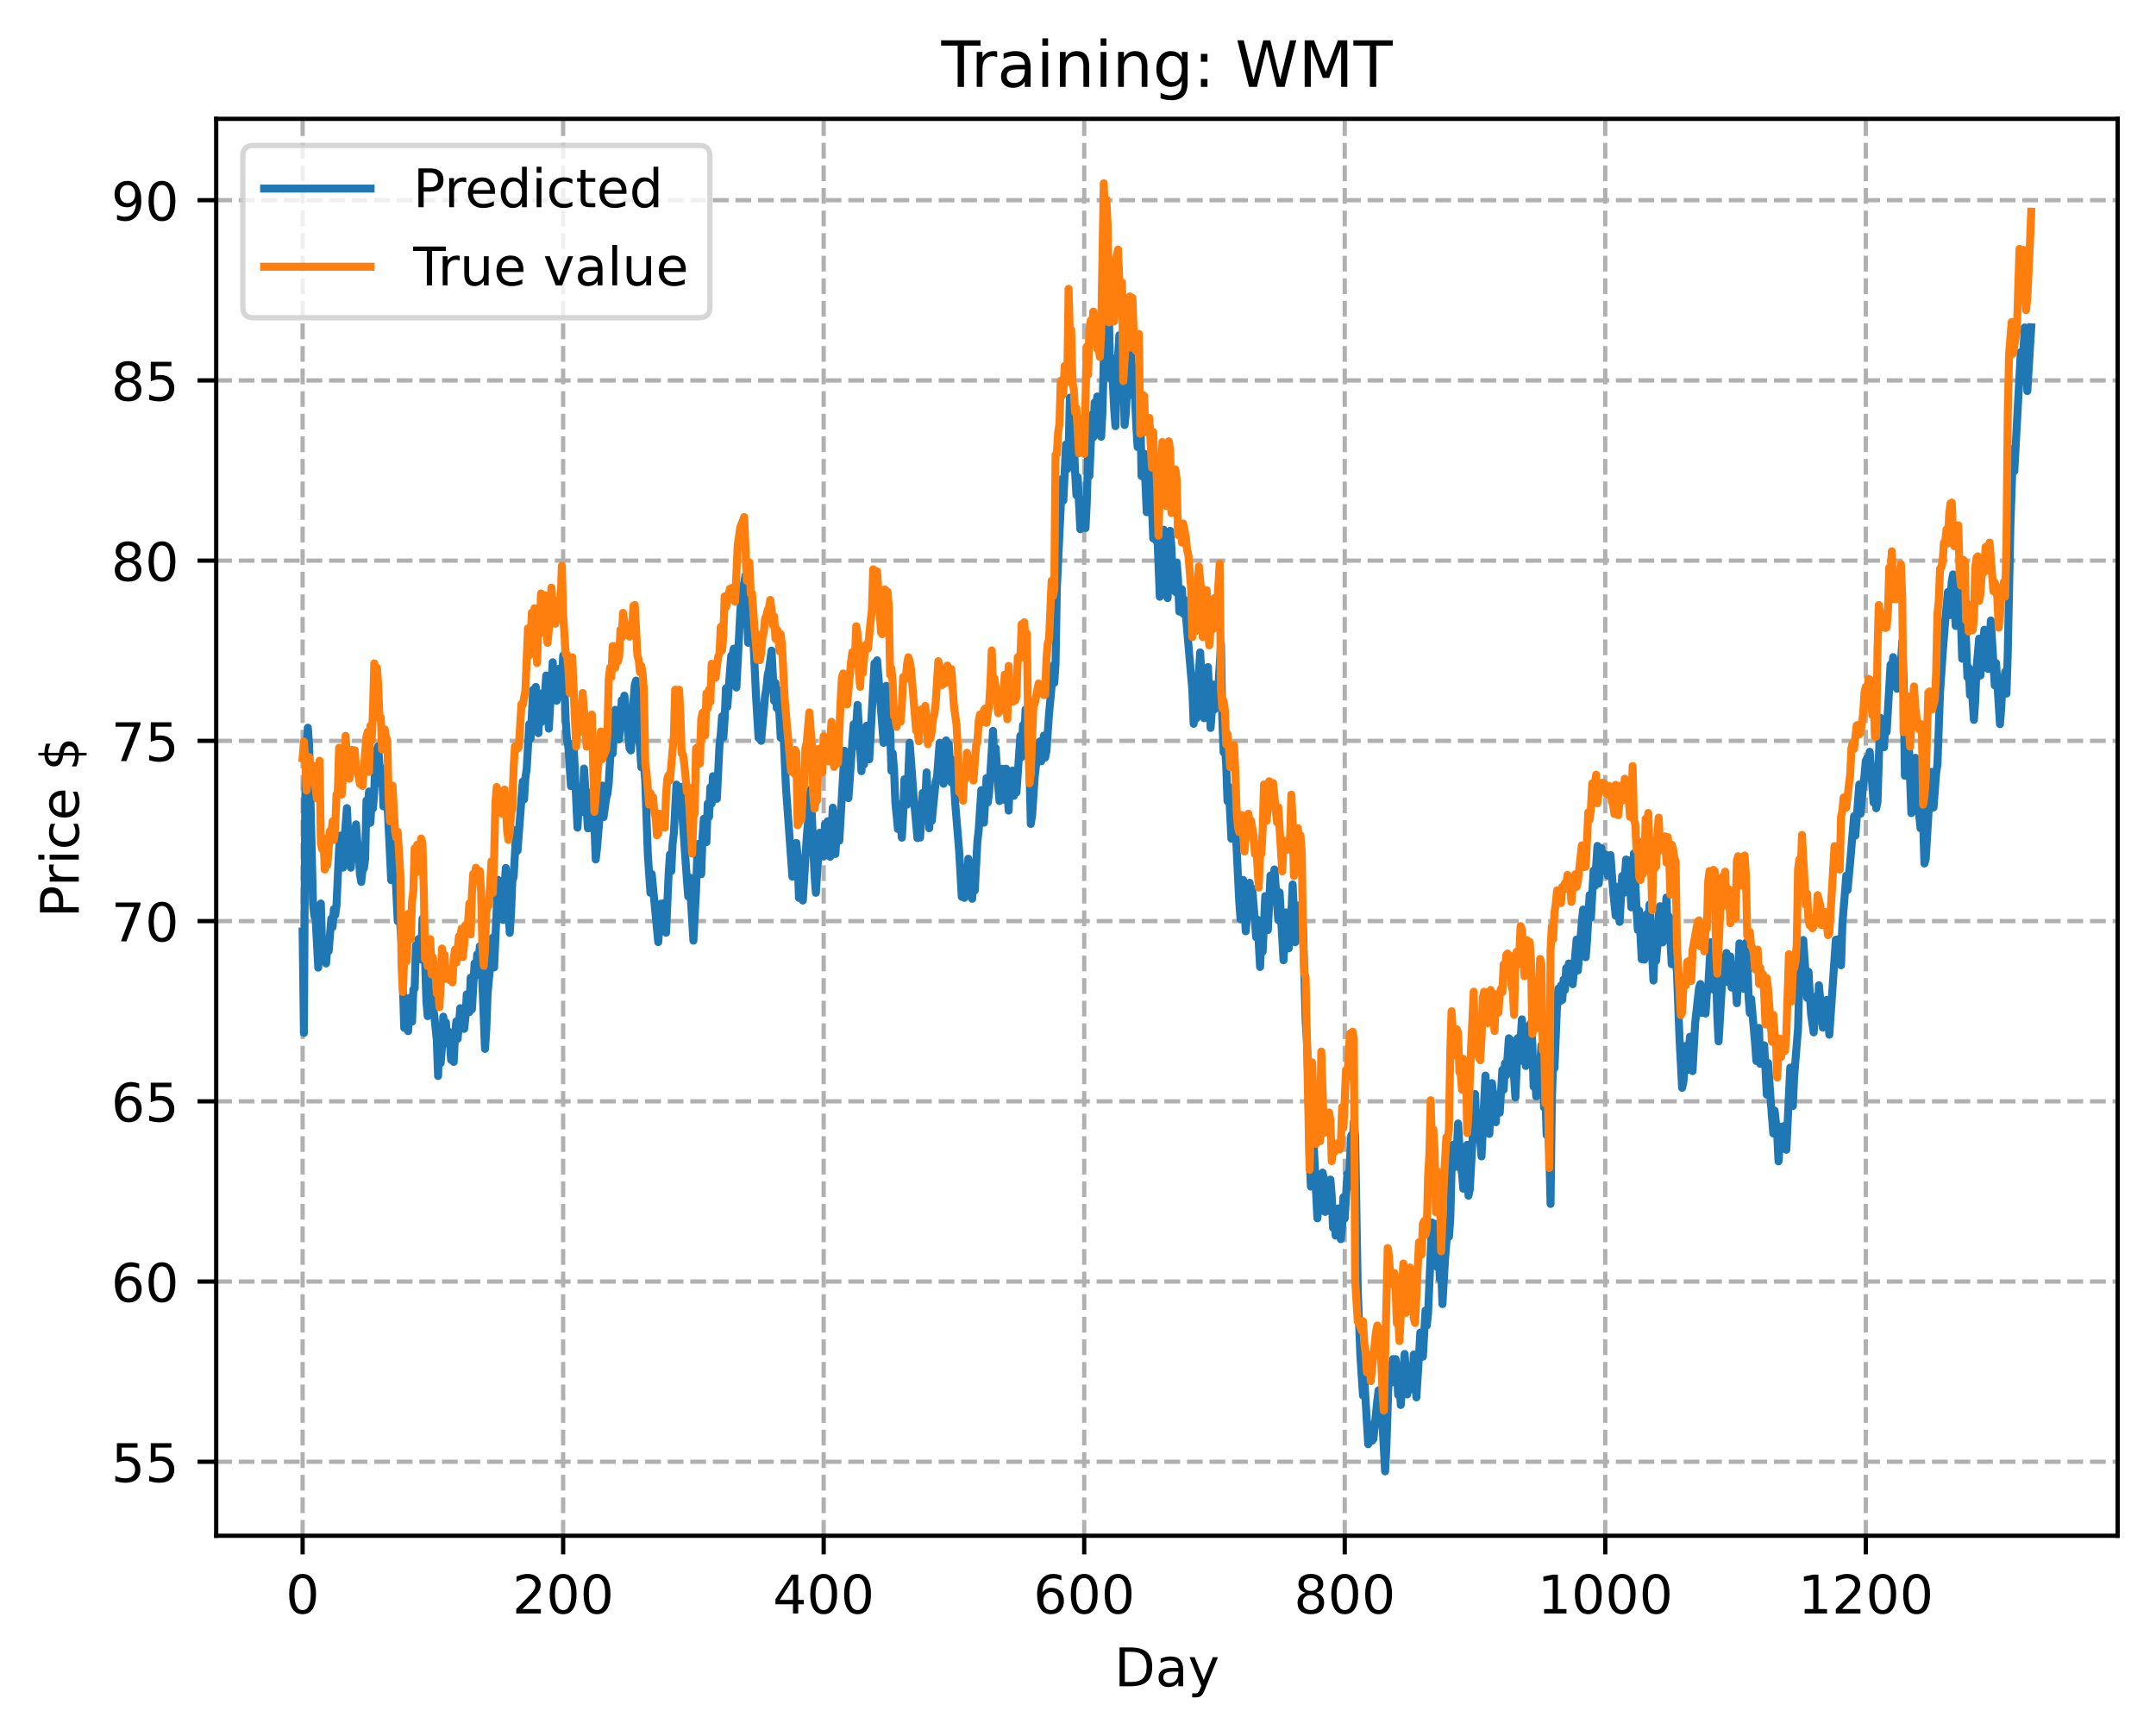 <?xml version="1.0" encoding="utf-8" standalone="no"?>
<!DOCTYPE svg PUBLIC "-//W3C//DTD SVG 1.1//EN"
  "http://www.w3.org/Graphics/SVG/1.1/DTD/svg11.dtd">
<!-- Created with matplotlib (https://matplotlib.org/) -->
<svg height="325.986pt" version="1.1" viewBox="0 0 404.923 325.986" width="404.923pt" xmlns="http://www.w3.org/2000/svg" xmlns:xlink="http://www.w3.org/1999/xlink">
 <defs>
  <style type="text/css">
*{stroke-linecap:butt;stroke-linejoin:round;}
  </style>
 </defs>
 <g id="figure_1">
  <g id="patch_1">
   <path d="M 0 325.986 
L 404.923 325.986 
L 404.923 0 
L 0 0 
z
" style="fill:#ffffff;"/>
  </g>
  <g id="axes_1">
   <g id="patch_2">
    <path d="M 40.603 288.43 
L 397.723 288.43 
L 397.723 22.318 
L 40.603 22.318 
z
" style="fill:#ffffff;"/>
   </g>
   <g id="matplotlib.axis_1">
    <g id="xtick_1">
     <g id="line2d_1">
      <path clip-path="url(#p5ac33bbb31)" d="M 56.836 288.43 
L 56.836 22.318 
" style="fill:none;stroke:#b0b0b0;stroke-dasharray:2.96,1.28;stroke-dashoffset:0;stroke-width:0.8;"/>
     </g>
     <g id="line2d_2">
      <defs>
       <path d="M 0 0 
L 0 3.5 
" id="m2474209679" style="stroke:#000000;stroke-width:0.8;"/>
      </defs>
      <g>
       <use style="stroke:#000000;stroke-width:0.8;" x="56.836" xlink:href="#m2474209679" y="288.43"/>
      </g>
     </g>
     <g id="text_1">
      <!-- 0 -->
      <defs>
       <path d="M 31.781 66.406 
Q 24.172 66.406 20.328 58.906 
Q 16.5 51.422 16.5 36.375 
Q 16.5 21.391 20.328 13.891 
Q 24.172 6.391 31.781 6.391 
Q 39.453 6.391 43.281 13.891 
Q 47.125 21.391 47.125 36.375 
Q 47.125 51.422 43.281 58.906 
Q 39.453 66.406 31.781 66.406 
z
M 31.781 74.219 
Q 44.047 74.219 50.516 64.516 
Q 56.984 54.828 56.984 36.375 
Q 56.984 17.969 50.516 8.266 
Q 44.047 -1.422 31.781 -1.422 
Q 19.531 -1.422 13.062 8.266 
Q 6.594 17.969 6.594 36.375 
Q 6.594 54.828 13.062 64.516 
Q 19.531 74.219 31.781 74.219 
z
" id="DejaVuSans-48"/>
      </defs>
      <g transform="translate(53.655 303.029)scale(0.1 -0.1)">
       <use xlink:href="#DejaVuSans-48"/>
      </g>
     </g>
    </g>
    <g id="xtick_2">
     <g id="line2d_3">
      <path clip-path="url(#p5ac33bbb31)" d="M 105.766 288.43 
L 105.766 22.318 
" style="fill:none;stroke:#b0b0b0;stroke-dasharray:2.96,1.28;stroke-dashoffset:0;stroke-width:0.8;"/>
     </g>
     <g id="line2d_4">
      <g>
       <use style="stroke:#000000;stroke-width:0.8;" x="105.766" xlink:href="#m2474209679" y="288.43"/>
      </g>
     </g>
     <g id="text_2">
      <!-- 200 -->
      <defs>
       <path d="M 19.188 8.297 
L 53.609 8.297 
L 53.609 0 
L 7.328 0 
L 7.328 8.297 
Q 12.938 14.109 22.625 23.891 
Q 32.328 33.688 34.812 36.531 
Q 39.547 41.844 41.422 45.531 
Q 43.312 49.219 43.312 52.781 
Q 43.312 58.594 39.234 62.25 
Q 35.156 65.922 28.609 65.922 
Q 23.969 65.922 18.812 64.312 
Q 13.672 62.703 7.812 59.422 
L 7.812 69.391 
Q 13.766 71.781 18.938 73 
Q 24.125 74.219 28.422 74.219 
Q 39.75 74.219 46.484 68.547 
Q 53.219 62.891 53.219 53.422 
Q 53.219 48.922 51.531 44.891 
Q 49.859 40.875 45.406 35.406 
Q 44.188 33.984 37.641 27.219 
Q 31.109 20.453 19.188 8.297 
z
" id="DejaVuSans-50"/>
      </defs>
      <g transform="translate(96.223 303.029)scale(0.1 -0.1)">
       <use xlink:href="#DejaVuSans-50"/>
       <use x="63.623" xlink:href="#DejaVuSans-48"/>
       <use x="127.246" xlink:href="#DejaVuSans-48"/>
      </g>
     </g>
    </g>
    <g id="xtick_3">
     <g id="line2d_5">
      <path clip-path="url(#p5ac33bbb31)" d="M 154.697 288.43 
L 154.697 22.318 
" style="fill:none;stroke:#b0b0b0;stroke-dasharray:2.96,1.28;stroke-dashoffset:0;stroke-width:0.8;"/>
     </g>
     <g id="line2d_6">
      <g>
       <use style="stroke:#000000;stroke-width:0.8;" x="154.697" xlink:href="#m2474209679" y="288.43"/>
      </g>
     </g>
     <g id="text_3">
      <!-- 400 -->
      <defs>
       <path d="M 37.797 64.312 
L 12.891 25.391 
L 37.797 25.391 
z
M 35.203 72.906 
L 47.609 72.906 
L 47.609 25.391 
L 58.016 25.391 
L 58.016 17.188 
L 47.609 17.188 
L 47.609 0 
L 37.797 0 
L 37.797 17.188 
L 4.891 17.188 
L 4.891 26.703 
z
" id="DejaVuSans-52"/>
      </defs>
      <g transform="translate(145.153 303.029)scale(0.1 -0.1)">
       <use xlink:href="#DejaVuSans-52"/>
       <use x="63.623" xlink:href="#DejaVuSans-48"/>
       <use x="127.246" xlink:href="#DejaVuSans-48"/>
      </g>
     </g>
    </g>
    <g id="xtick_4">
     <g id="line2d_7">
      <path clip-path="url(#p5ac33bbb31)" d="M 203.628 288.43 
L 203.628 22.318 
" style="fill:none;stroke:#b0b0b0;stroke-dasharray:2.96,1.28;stroke-dashoffset:0;stroke-width:0.8;"/>
     </g>
     <g id="line2d_8">
      <g>
       <use style="stroke:#000000;stroke-width:0.8;" x="203.628" xlink:href="#m2474209679" y="288.43"/>
      </g>
     </g>
     <g id="text_4">
      <!-- 600 -->
      <defs>
       <path d="M 33.016 40.375 
Q 26.375 40.375 22.484 35.828 
Q 18.609 31.297 18.609 23.391 
Q 18.609 15.531 22.484 10.953 
Q 26.375 6.391 33.016 6.391 
Q 39.656 6.391 43.531 10.953 
Q 47.406 15.531 47.406 23.391 
Q 47.406 31.297 43.531 35.828 
Q 39.656 40.375 33.016 40.375 
z
M 52.594 71.297 
L 52.594 62.312 
Q 48.875 64.062 45.094 64.984 
Q 41.312 65.922 37.594 65.922 
Q 27.828 65.922 22.672 59.328 
Q 17.531 52.734 16.797 39.406 
Q 19.672 43.656 24.016 45.922 
Q 28.375 48.188 33.594 48.188 
Q 44.578 48.188 50.953 41.516 
Q 57.328 34.859 57.328 23.391 
Q 57.328 12.156 50.688 5.359 
Q 44.047 -1.422 33.016 -1.422 
Q 20.359 -1.422 13.672 8.266 
Q 6.984 17.969 6.984 36.375 
Q 6.984 53.656 15.188 63.938 
Q 23.391 74.219 37.203 74.219 
Q 40.922 74.219 44.703 73.484 
Q 48.484 72.75 52.594 71.297 
z
" id="DejaVuSans-54"/>
      </defs>
      <g transform="translate(194.084 303.029)scale(0.1 -0.1)">
       <use xlink:href="#DejaVuSans-54"/>
       <use x="63.623" xlink:href="#DejaVuSans-48"/>
       <use x="127.246" xlink:href="#DejaVuSans-48"/>
      </g>
     </g>
    </g>
    <g id="xtick_5">
     <g id="line2d_9">
      <path clip-path="url(#p5ac33bbb31)" d="M 252.558 288.43 
L 252.558 22.318 
" style="fill:none;stroke:#b0b0b0;stroke-dasharray:2.96,1.28;stroke-dashoffset:0;stroke-width:0.8;"/>
     </g>
     <g id="line2d_10">
      <g>
       <use style="stroke:#000000;stroke-width:0.8;" x="252.558" xlink:href="#m2474209679" y="288.43"/>
      </g>
     </g>
     <g id="text_5">
      <!-- 800 -->
      <defs>
       <path d="M 31.781 34.625 
Q 24.75 34.625 20.719 30.859 
Q 16.703 27.094 16.703 20.516 
Q 16.703 13.922 20.719 10.156 
Q 24.75 6.391 31.781 6.391 
Q 38.812 6.391 42.859 10.172 
Q 46.922 13.969 46.922 20.516 
Q 46.922 27.094 42.891 30.859 
Q 38.875 34.625 31.781 34.625 
z
M 21.922 38.812 
Q 15.578 40.375 12.031 44.719 
Q 8.5 49.078 8.5 55.328 
Q 8.5 64.062 14.719 69.141 
Q 20.953 74.219 31.781 74.219 
Q 42.672 74.219 48.875 69.141 
Q 55.078 64.062 55.078 55.328 
Q 55.078 49.078 51.531 44.719 
Q 48 40.375 41.703 38.812 
Q 48.828 37.156 52.797 32.312 
Q 56.781 27.484 56.781 20.516 
Q 56.781 9.906 50.312 4.234 
Q 43.844 -1.422 31.781 -1.422 
Q 19.734 -1.422 13.25 4.234 
Q 6.781 9.906 6.781 20.516 
Q 6.781 27.484 10.781 32.312 
Q 14.797 37.156 21.922 38.812 
z
M 18.312 54.391 
Q 18.312 48.734 21.844 45.562 
Q 25.391 42.391 31.781 42.391 
Q 38.141 42.391 41.719 45.562 
Q 45.312 48.734 45.312 54.391 
Q 45.312 60.062 41.719 63.234 
Q 38.141 66.406 31.781 66.406 
Q 25.391 66.406 21.844 63.234 
Q 18.312 60.062 18.312 54.391 
z
" id="DejaVuSans-56"/>
      </defs>
      <g transform="translate(243.015 303.029)scale(0.1 -0.1)">
       <use xlink:href="#DejaVuSans-56"/>
       <use x="63.623" xlink:href="#DejaVuSans-48"/>
       <use x="127.246" xlink:href="#DejaVuSans-48"/>
      </g>
     </g>
    </g>
    <g id="xtick_6">
     <g id="line2d_11">
      <path clip-path="url(#p5ac33bbb31)" d="M 301.489 288.43 
L 301.489 22.318 
" style="fill:none;stroke:#b0b0b0;stroke-dasharray:2.96,1.28;stroke-dashoffset:0;stroke-width:0.8;"/>
     </g>
     <g id="line2d_12">
      <g>
       <use style="stroke:#000000;stroke-width:0.8;" x="301.489" xlink:href="#m2474209679" y="288.43"/>
      </g>
     </g>
     <g id="text_6">
      <!-- 1000 -->
      <defs>
       <path d="M 12.406 8.297 
L 28.516 8.297 
L 28.516 63.922 
L 10.984 60.406 
L 10.984 69.391 
L 28.422 72.906 
L 38.281 72.906 
L 38.281 8.297 
L 54.391 8.297 
L 54.391 0 
L 12.406 0 
z
" id="DejaVuSans-49"/>
      </defs>
      <g transform="translate(288.764 303.029)scale(0.1 -0.1)">
       <use xlink:href="#DejaVuSans-49"/>
       <use x="63.623" xlink:href="#DejaVuSans-48"/>
       <use x="127.246" xlink:href="#DejaVuSans-48"/>
       <use x="190.869" xlink:href="#DejaVuSans-48"/>
      </g>
     </g>
    </g>
    <g id="xtick_7">
     <g id="line2d_13">
      <path clip-path="url(#p5ac33bbb31)" d="M 350.419 288.43 
L 350.419 22.318 
" style="fill:none;stroke:#b0b0b0;stroke-dasharray:2.96,1.28;stroke-dashoffset:0;stroke-width:0.8;"/>
     </g>
     <g id="line2d_14">
      <g>
       <use style="stroke:#000000;stroke-width:0.8;" x="350.419" xlink:href="#m2474209679" y="288.43"/>
      </g>
     </g>
     <g id="text_7">
      <!-- 1200 -->
      <g transform="translate(337.694 303.029)scale(0.1 -0.1)">
       <use xlink:href="#DejaVuSans-49"/>
       <use x="63.623" xlink:href="#DejaVuSans-50"/>
       <use x="127.246" xlink:href="#DejaVuSans-48"/>
       <use x="190.869" xlink:href="#DejaVuSans-48"/>
      </g>
     </g>
    </g>
    <g id="text_8">
     <!-- Day -->
     <defs>
      <path d="M 19.672 64.797 
L 19.672 8.109 
L 31.594 8.109 
Q 46.688 8.109 53.688 14.938 
Q 60.688 21.781 60.688 36.531 
Q 60.688 51.172 53.688 57.984 
Q 46.688 64.797 31.594 64.797 
z
M 9.812 72.906 
L 30.078 72.906 
Q 51.266 72.906 61.172 64.094 
Q 71.094 55.281 71.094 36.531 
Q 71.094 17.672 61.125 8.828 
Q 51.172 0 30.078 0 
L 9.812 0 
z
" id="DejaVuSans-68"/>
      <path d="M 34.281 27.484 
Q 23.391 27.484 19.188 25 
Q 14.984 22.516 14.984 16.5 
Q 14.984 11.719 18.141 8.906 
Q 21.297 6.109 26.703 6.109 
Q 34.188 6.109 38.703 11.406 
Q 43.219 16.703 43.219 25.484 
L 43.219 27.484 
z
M 52.203 31.203 
L 52.203 0 
L 43.219 0 
L 43.219 8.297 
Q 40.141 3.328 35.547 0.953 
Q 30.953 -1.422 24.312 -1.422 
Q 15.922 -1.422 10.953 3.297 
Q 6 8.016 6 15.922 
Q 6 25.141 12.172 29.828 
Q 18.359 34.516 30.609 34.516 
L 43.219 34.516 
L 43.219 35.406 
Q 43.219 41.609 39.141 45 
Q 35.062 48.391 27.688 48.391 
Q 23 48.391 18.547 47.266 
Q 14.109 46.141 10.016 43.891 
L 10.016 52.203 
Q 14.938 54.109 19.578 55.047 
Q 24.219 56 28.609 56 
Q 40.484 56 46.344 49.844 
Q 52.203 43.703 52.203 31.203 
z
" id="DejaVuSans-97"/>
      <path d="M 32.172 -5.078 
Q 28.375 -14.844 24.75 -17.812 
Q 21.141 -20.797 15.094 -20.797 
L 7.906 -20.797 
L 7.906 -13.281 
L 13.188 -13.281 
Q 16.891 -13.281 18.938 -11.516 
Q 21 -9.766 23.484 -3.219 
L 25.094 0.875 
L 2.984 54.688 
L 12.5 54.688 
L 29.594 11.922 
L 46.688 54.688 
L 56.203 54.688 
z
" id="DejaVuSans-121"/>
     </defs>
     <g transform="translate(209.29 316.707)scale(0.1 -0.1)">
      <use xlink:href="#DejaVuSans-68"/>
      <use x="77.002" xlink:href="#DejaVuSans-97"/>
      <use x="138.281" xlink:href="#DejaVuSans-121"/>
     </g>
    </g>
   </g>
   <g id="matplotlib.axis_2">
    <g id="ytick_1">
     <g id="line2d_15">
      <path clip-path="url(#p5ac33bbb31)" d="M 40.603 274.54 
L 397.723 274.54 
" style="fill:none;stroke:#b0b0b0;stroke-dasharray:2.96,1.28;stroke-dashoffset:0;stroke-width:0.8;"/>
     </g>
     <g id="line2d_16">
      <defs>
       <path d="M 0 0 
L -3.5 0 
" id="mad72d1dc5f" style="stroke:#000000;stroke-width:0.8;"/>
      </defs>
      <g>
       <use style="stroke:#000000;stroke-width:0.8;" x="40.603" xlink:href="#mad72d1dc5f" y="274.54"/>
      </g>
     </g>
     <g id="text_9">
      <!-- 55 -->
      <defs>
       <path d="M 10.797 72.906 
L 49.516 72.906 
L 49.516 64.594 
L 19.828 64.594 
L 19.828 46.734 
Q 21.969 47.469 24.109 47.828 
Q 26.266 48.188 28.422 48.188 
Q 40.625 48.188 47.75 41.5 
Q 54.891 34.812 54.891 23.391 
Q 54.891 11.625 47.562 5.094 
Q 40.234 -1.422 26.906 -1.422 
Q 22.312 -1.422 17.547 -0.641 
Q 12.797 0.141 7.719 1.703 
L 7.719 11.625 
Q 12.109 9.234 16.797 8.062 
Q 21.484 6.891 26.703 6.891 
Q 35.156 6.891 40.078 11.328 
Q 45.016 15.766 45.016 23.391 
Q 45.016 31 40.078 35.438 
Q 35.156 39.891 26.703 39.891 
Q 22.75 39.891 18.812 39.016 
Q 14.891 38.141 10.797 36.281 
z
" id="DejaVuSans-53"/>
      </defs>
      <g transform="translate(20.878 278.339)scale(0.1 -0.1)">
       <use xlink:href="#DejaVuSans-53"/>
       <use x="63.623" xlink:href="#DejaVuSans-53"/>
      </g>
     </g>
    </g>
    <g id="ytick_2">
     <g id="line2d_17">
      <path clip-path="url(#p5ac33bbb31)" d="M 40.603 240.691 
L 397.723 240.691 
" style="fill:none;stroke:#b0b0b0;stroke-dasharray:2.96,1.28;stroke-dashoffset:0;stroke-width:0.8;"/>
     </g>
     <g id="line2d_18">
      <g>
       <use style="stroke:#000000;stroke-width:0.8;" x="40.603" xlink:href="#mad72d1dc5f" y="240.691"/>
      </g>
     </g>
     <g id="text_10">
      <!-- 60 -->
      <g transform="translate(20.878 244.49)scale(0.1 -0.1)">
       <use xlink:href="#DejaVuSans-54"/>
       <use x="63.623" xlink:href="#DejaVuSans-48"/>
      </g>
     </g>
    </g>
    <g id="ytick_3">
     <g id="line2d_19">
      <path clip-path="url(#p5ac33bbb31)" d="M 40.603 206.842 
L 397.723 206.842 
" style="fill:none;stroke:#b0b0b0;stroke-dasharray:2.96,1.28;stroke-dashoffset:0;stroke-width:0.8;"/>
     </g>
     <g id="line2d_20">
      <g>
       <use style="stroke:#000000;stroke-width:0.8;" x="40.603" xlink:href="#mad72d1dc5f" y="206.842"/>
      </g>
     </g>
     <g id="text_11">
      <!-- 65 -->
      <g transform="translate(20.878 210.641)scale(0.1 -0.1)">
       <use xlink:href="#DejaVuSans-54"/>
       <use x="63.623" xlink:href="#DejaVuSans-53"/>
      </g>
     </g>
    </g>
    <g id="ytick_4">
     <g id="line2d_21">
      <path clip-path="url(#p5ac33bbb31)" d="M 40.603 172.993 
L 397.723 172.993 
" style="fill:none;stroke:#b0b0b0;stroke-dasharray:2.96,1.28;stroke-dashoffset:0;stroke-width:0.8;"/>
     </g>
     <g id="line2d_22">
      <g>
       <use style="stroke:#000000;stroke-width:0.8;" x="40.603" xlink:href="#mad72d1dc5f" y="172.993"/>
      </g>
     </g>
     <g id="text_12">
      <!-- 70 -->
      <defs>
       <path d="M 8.203 72.906 
L 55.078 72.906 
L 55.078 68.703 
L 28.609 0 
L 18.312 0 
L 43.219 64.594 
L 8.203 64.594 
z
" id="DejaVuSans-55"/>
      </defs>
      <g transform="translate(20.878 176.792)scale(0.1 -0.1)">
       <use xlink:href="#DejaVuSans-55"/>
       <use x="63.623" xlink:href="#DejaVuSans-48"/>
      </g>
     </g>
    </g>
    <g id="ytick_5">
     <g id="line2d_23">
      <path clip-path="url(#p5ac33bbb31)" d="M 40.603 139.143 
L 397.723 139.143 
" style="fill:none;stroke:#b0b0b0;stroke-dasharray:2.96,1.28;stroke-dashoffset:0;stroke-width:0.8;"/>
     </g>
     <g id="line2d_24">
      <g>
       <use style="stroke:#000000;stroke-width:0.8;" x="40.603" xlink:href="#mad72d1dc5f" y="139.143"/>
      </g>
     </g>
     <g id="text_13">
      <!-- 75 -->
      <g transform="translate(20.878 142.943)scale(0.1 -0.1)">
       <use xlink:href="#DejaVuSans-55"/>
       <use x="63.623" xlink:href="#DejaVuSans-53"/>
      </g>
     </g>
    </g>
    <g id="ytick_6">
     <g id="line2d_25">
      <path clip-path="url(#p5ac33bbb31)" d="M 40.603 105.294 
L 397.723 105.294 
" style="fill:none;stroke:#b0b0b0;stroke-dasharray:2.96,1.28;stroke-dashoffset:0;stroke-width:0.8;"/>
     </g>
     <g id="line2d_26">
      <g>
       <use style="stroke:#000000;stroke-width:0.8;" x="40.603" xlink:href="#mad72d1dc5f" y="105.294"/>
      </g>
     </g>
     <g id="text_14">
      <!-- 80 -->
      <g transform="translate(20.878 109.094)scale(0.1 -0.1)">
       <use xlink:href="#DejaVuSans-56"/>
       <use x="63.623" xlink:href="#DejaVuSans-48"/>
      </g>
     </g>
    </g>
    <g id="ytick_7">
     <g id="line2d_27">
      <path clip-path="url(#p5ac33bbb31)" d="M 40.603 71.445 
L 397.723 71.445 
" style="fill:none;stroke:#b0b0b0;stroke-dasharray:2.96,1.28;stroke-dashoffset:0;stroke-width:0.8;"/>
     </g>
     <g id="line2d_28">
      <g>
       <use style="stroke:#000000;stroke-width:0.8;" x="40.603" xlink:href="#mad72d1dc5f" y="71.445"/>
      </g>
     </g>
     <g id="text_15">
      <!-- 85 -->
      <g transform="translate(20.878 75.244)scale(0.1 -0.1)">
       <use xlink:href="#DejaVuSans-56"/>
       <use x="63.623" xlink:href="#DejaVuSans-53"/>
      </g>
     </g>
    </g>
    <g id="ytick_8">
     <g id="line2d_29">
      <path clip-path="url(#p5ac33bbb31)" d="M 40.603 37.596 
L 397.723 37.596 
" style="fill:none;stroke:#b0b0b0;stroke-dasharray:2.96,1.28;stroke-dashoffset:0;stroke-width:0.8;"/>
     </g>
     <g id="line2d_30">
      <g>
       <use style="stroke:#000000;stroke-width:0.8;" x="40.603" xlink:href="#mad72d1dc5f" y="37.596"/>
      </g>
     </g>
     <g id="text_16">
      <!-- 90 -->
      <defs>
       <path d="M 10.984 1.516 
L 10.984 10.5 
Q 14.703 8.734 18.5 7.812 
Q 22.312 6.891 25.984 6.891 
Q 35.75 6.891 40.891 13.453 
Q 46.047 20.016 46.781 33.406 
Q 43.953 29.203 39.594 26.953 
Q 35.25 24.703 29.984 24.703 
Q 19.047 24.703 12.672 31.312 
Q 6.297 37.938 6.297 49.422 
Q 6.297 60.641 12.938 67.422 
Q 19.578 74.219 30.609 74.219 
Q 43.266 74.219 49.922 64.516 
Q 56.594 54.828 56.594 36.375 
Q 56.594 19.141 48.406 8.859 
Q 40.234 -1.422 26.422 -1.422 
Q 22.703 -1.422 18.891 -0.688 
Q 15.094 0.047 10.984 1.516 
z
M 30.609 32.422 
Q 37.25 32.422 41.125 36.953 
Q 45.016 41.5 45.016 49.422 
Q 45.016 57.281 41.125 61.844 
Q 37.25 66.406 30.609 66.406 
Q 23.969 66.406 20.094 61.844 
Q 16.219 57.281 16.219 49.422 
Q 16.219 41.5 20.094 36.953 
Q 23.969 32.422 30.609 32.422 
z
" id="DejaVuSans-57"/>
      </defs>
      <g transform="translate(20.878 41.395)scale(0.1 -0.1)">
       <use xlink:href="#DejaVuSans-57"/>
       <use x="63.623" xlink:href="#DejaVuSans-48"/>
      </g>
     </g>
    </g>
    <g id="text_17">
     <!-- Price $ -->
     <defs>
      <path d="M 19.672 64.797 
L 19.672 37.406 
L 32.078 37.406 
Q 38.969 37.406 42.719 40.969 
Q 46.484 44.531 46.484 51.125 
Q 46.484 57.672 42.719 61.234 
Q 38.969 64.797 32.078 64.797 
z
M 9.812 72.906 
L 32.078 72.906 
Q 44.344 72.906 50.609 67.359 
Q 56.891 61.812 56.891 51.125 
Q 56.891 40.328 50.609 34.812 
Q 44.344 29.297 32.078 29.297 
L 19.672 29.297 
L 19.672 0 
L 9.812 0 
z
" id="DejaVuSans-80"/>
      <path d="M 41.109 46.297 
Q 39.594 47.172 37.812 47.578 
Q 36.031 48 33.891 48 
Q 26.266 48 22.188 43.047 
Q 18.109 38.094 18.109 28.812 
L 18.109 0 
L 9.078 0 
L 9.078 54.688 
L 18.109 54.688 
L 18.109 46.188 
Q 20.953 51.172 25.484 53.578 
Q 30.031 56 36.531 56 
Q 37.453 56 38.578 55.875 
Q 39.703 55.766 41.062 55.516 
z
" id="DejaVuSans-114"/>
      <path d="M 9.422 54.688 
L 18.406 54.688 
L 18.406 0 
L 9.422 0 
z
M 9.422 75.984 
L 18.406 75.984 
L 18.406 64.594 
L 9.422 64.594 
z
" id="DejaVuSans-105"/>
      <path d="M 48.781 52.594 
L 48.781 44.188 
Q 44.969 46.297 41.141 47.344 
Q 37.312 48.391 33.406 48.391 
Q 24.656 48.391 19.812 42.844 
Q 14.984 37.312 14.984 27.297 
Q 14.984 17.281 19.812 11.734 
Q 24.656 6.203 33.406 6.203 
Q 37.312 6.203 41.141 7.25 
Q 44.969 8.297 48.781 10.406 
L 48.781 2.094 
Q 45.016 0.344 40.984 -0.531 
Q 36.969 -1.422 32.422 -1.422 
Q 20.062 -1.422 12.781 6.344 
Q 5.516 14.109 5.516 27.297 
Q 5.516 40.672 12.859 48.328 
Q 20.219 56 33.016 56 
Q 37.156 56 41.109 55.141 
Q 45.062 54.297 48.781 52.594 
z
" id="DejaVuSans-99"/>
      <path d="M 56.203 29.594 
L 56.203 25.203 
L 14.891 25.203 
Q 15.484 15.922 20.484 11.062 
Q 25.484 6.203 34.422 6.203 
Q 39.594 6.203 44.453 7.469 
Q 49.312 8.734 54.109 11.281 
L 54.109 2.781 
Q 49.266 0.734 44.188 -0.344 
Q 39.109 -1.422 33.891 -1.422 
Q 20.797 -1.422 13.156 6.188 
Q 5.516 13.812 5.516 26.812 
Q 5.516 40.234 12.766 48.109 
Q 20.016 56 32.328 56 
Q 43.359 56 49.781 48.891 
Q 56.203 41.797 56.203 29.594 
z
M 47.219 32.234 
Q 47.125 39.594 43.094 43.984 
Q 39.062 48.391 32.422 48.391 
Q 24.906 48.391 20.391 44.141 
Q 15.875 39.891 15.188 32.172 
z
" id="DejaVuSans-101"/>
      <path id="DejaVuSans-32"/>
      <path d="M 33.797 -14.703 
L 28.906 -14.703 
L 28.859 0 
Q 23.734 0.094 18.609 1.188 
Q 13.484 2.297 8.297 4.5 
L 8.297 13.281 
Q 13.281 10.156 18.375 8.562 
Q 23.484 6.984 28.906 6.938 
L 28.906 29.203 
Q 18.109 30.953 13.203 35.156 
Q 8.297 39.359 8.297 46.688 
Q 8.297 54.641 13.625 59.219 
Q 18.953 63.812 28.906 64.5 
L 28.906 75.984 
L 33.797 75.984 
L 33.797 64.656 
Q 38.328 64.453 42.578 63.688 
Q 46.828 62.938 50.875 61.625 
L 50.875 53.078 
Q 46.828 55.125 42.547 56.25 
Q 38.281 57.375 33.797 57.562 
L 33.797 36.719 
Q 44.875 35.016 50.094 30.609 
Q 55.328 26.219 55.328 18.609 
Q 55.328 10.359 49.781 5.594 
Q 44.234 0.828 33.797 0.094 
z
M 28.906 37.594 
L 28.906 57.625 
Q 23.25 56.984 20.266 54.391 
Q 17.281 51.812 17.281 47.516 
Q 17.281 43.312 20.031 40.969 
Q 22.797 38.625 28.906 37.594 
z
M 33.797 28.219 
L 33.797 7.078 
Q 39.984 7.906 43.141 10.594 
Q 46.297 13.281 46.297 17.672 
Q 46.297 21.969 43.281 24.5 
Q 40.281 27.047 33.797 28.219 
z
" id="DejaVuSans-36"/>
     </defs>
     <g transform="translate(14.798 172.342)rotate(-90)scale(0.1 -0.1)">
      <use xlink:href="#DejaVuSans-80"/>
      <use x="58.553" xlink:href="#DejaVuSans-114"/>
      <use x="99.666" xlink:href="#DejaVuSans-105"/>
      <use x="127.449" xlink:href="#DejaVuSans-99"/>
      <use x="182.43" xlink:href="#DejaVuSans-101"/>
      <use x="243.953" xlink:href="#DejaVuSans-32"/>
      <use x="275.74" xlink:href="#DejaVuSans-36"/>
     </g>
    </g>
   </g>
   <g id="line2d_31">
    <path clip-path="url(#p5ac33bbb31)" d="M 56.836 174.947 
L 57.081 194.003 
L 57.325 150.26 
L 57.57 140.843 
L 57.814 136.671 
L 58.059 140.111 
L 58.548 159.936 
L 58.793 169.861 
L 59.038 172.07 
L 59.282 172.568 
L 59.772 181.737 
L 60.016 173.703 
L 60.261 169.694 
L 60.506 177.994 
L 60.75 180.547 
L 60.995 177.141 
L 61.24 180.95 
L 61.484 177.832 
L 61.729 178.636 
L 62.218 172.554 
L 62.463 174.117 
L 62.708 170.744 
L 62.952 171.862 
L 63.197 170.062 
L 63.686 159.381 
L 63.931 156.927 
L 64.42 162.953 
L 64.665 158.065 
L 65.154 151.771 
L 65.399 156.785 
L 65.643 158.852 
L 65.888 162.962 
L 66.377 156.042 
L 66.622 157.185 
L 66.867 154.828 
L 67.111 158.023 
L 67.356 159.716 
L 67.601 164.188 
L 67.845 165.641 
L 68.09 163.35 
L 68.335 163.107 
L 68.579 161.363 
L 68.824 150.343 
L 69.069 152.173 
L 69.313 148.658 
L 69.558 154.535 
L 69.802 150.671 
L 70.047 151.843 
L 70.292 148.571 
L 70.536 140.919 
L 70.781 142.461 
L 71.026 140.168 
L 71.515 147.23 
L 71.76 144.348 
L 72.004 151.443 
L 72.249 149.935 
L 72.494 145.076 
L 73.472 165.315 
L 73.717 162.459 
L 73.962 156.381 
L 74.451 167.89 
L 74.696 173.002 
L 74.94 171.818 
L 75.185 173.648 
L 75.429 177.262 
L 75.919 193.051 
L 76.163 188.145 
L 76.408 190.34 
L 76.653 193.666 
L 76.897 187.441 
L 77.142 189.254 
L 77.387 191.899 
L 77.631 185.843 
L 77.876 185.65 
L 78.121 177.531 
L 78.365 180.279 
L 78.61 176.359 
L 78.855 177.573 
L 79.099 180.225 
L 79.344 172.551 
L 79.589 172.847 
L 80.078 187.975 
L 80.323 190.847 
L 80.567 189.598 
L 80.812 189.735 
L 81.056 183.755 
L 81.301 189.302 
L 81.546 190.525 
L 82.035 195.34 
L 82.28 202.084 
L 82.524 195.089 
L 82.769 199.662 
L 83.014 196.562 
L 83.258 190.932 
L 83.503 195.701 
L 83.748 192.024 
L 83.992 195.937 
L 84.237 193.743 
L 84.482 195.577 
L 84.726 199.071 
L 84.971 196.342 
L 85.216 199.446 
L 85.46 194.319 
L 85.705 191.81 
L 85.95 195.111 
L 86.439 189.35 
L 86.684 192.422 
L 86.928 189.693 
L 87.173 193.239 
L 87.417 191.065 
L 87.662 186.748 
L 87.907 190.032 
L 88.151 190.08 
L 88.396 183.618 
L 88.641 189.553 
L 89.13 180.942 
L 89.375 183.229 
L 89.619 179.254 
L 89.864 181.827 
L 90.109 177.72 
L 90.353 180.179 
L 90.598 184.704 
L 91.087 197.003 
L 91.332 193.381 
L 91.577 186.636 
L 92.555 176.092 
L 92.8 181.703 
L 93.534 165.236 
L 93.778 168.757 
L 94.512 172.777 
L 94.757 166.349 
L 95.002 163.013 
L 95.736 175.205 
L 95.98 171.491 
L 96.225 165.383 
L 96.47 164.7 
L 96.959 155.849 
L 97.204 159.777 
L 98.182 146.781 
L 98.427 150.132 
L 98.672 146.149 
L 98.916 144.45 
L 99.405 135.988 
L 99.65 138.724 
L 100.139 129.538 
L 100.384 133.44 
L 100.629 129.016 
L 100.873 132.002 
L 101.118 137.704 
L 101.363 132.423 
L 101.607 135.662 
L 101.852 130.186 
L 102.097 134.243 
L 102.586 126.862 
L 103.075 136.849 
L 103.809 124.38 
L 104.054 129.336 
L 104.299 126.388 
L 104.543 131.613 
L 105.032 125.591 
L 105.277 130.82 
L 105.522 128.872 
L 105.766 123.137 
L 106.256 135.485 
L 106.5 139.093 
L 106.745 140.292 
L 107.234 147.652 
L 107.479 142.02 
L 107.724 139.586 
L 108.458 155.443 
L 108.702 150.806 
L 108.947 151.195 
L 109.436 152.502 
L 109.681 144.345 
L 110.415 155.572 
L 110.66 152.23 
L 110.904 155.535 
L 111.149 152.869 
L 111.393 148.48 
L 111.883 161.418 
L 112.127 159.248 
L 113.106 147.545 
L 113.351 153.471 
L 113.84 149.932 
L 114.085 149.091 
L 114.329 147 
L 114.819 138.789 
L 115.063 141.536 
L 115.553 133.302 
L 115.797 138.714 
L 116.042 135.831 
L 116.287 138.873 
L 116.776 131.493 
L 117.02 134.996 
L 117.265 130.655 
L 118.244 140.587 
L 118.488 140.937 
L 118.978 131.542 
L 119.222 128.603 
L 119.467 127.814 
L 119.956 138.317 
L 120.201 140.335 
L 120.446 144.1 
L 120.69 140.375 
L 121.18 146.602 
L 121.669 160.462 
L 122.158 167.683 
L 122.403 164.157 
L 123.626 176.94 
L 124.115 169.719 
L 124.36 172.163 
L 124.605 169.634 
L 125.094 175.185 
L 125.583 164.01 
L 125.828 160.466 
L 126.073 163.623 
L 126.317 158.545 
L 126.562 156.446 
L 127.051 147.356 
L 127.541 152.039 
L 127.785 147.778 
L 129.008 165.232 
L 129.253 168.364 
L 129.498 164.781 
L 130.232 176.665 
L 130.721 167.34 
L 130.966 160.275 
L 131.21 158.489 
L 131.7 164.187 
L 131.944 157.174 
L 132.189 153.767 
L 132.678 158.166 
L 132.923 150.932 
L 133.168 153.412 
L 133.412 147.876 
L 133.657 150.933 
L 133.902 145.775 
L 134.391 147.829 
L 134.636 150.031 
L 135.125 140.009 
L 135.369 137.928 
L 135.614 134.522 
L 135.859 138.476 
L 136.103 134.911 
L 136.348 129.262 
L 136.593 132.776 
L 137.327 123.167 
L 137.571 123.031 
L 137.816 121.819 
L 138.305 129.119 
L 139.039 114.874 
L 139.284 112.019 
L 140.018 108.031 
L 140.507 120.717 
L 140.996 114.864 
L 141.241 120.857 
L 141.486 119.93 
L 141.975 130.493 
L 142.464 138.602 
L 142.709 135.018 
L 142.954 139.139 
L 143.688 130.785 
L 143.932 129.297 
L 144.177 126.81 
L 144.422 125.857 
L 144.911 122.186 
L 145.4 131.643 
L 145.645 128.273 
L 145.89 132.984 
L 146.134 129.605 
L 146.624 138.563 
L 146.868 134.224 
L 147.113 136.909 
L 147.602 147.751 
L 148.825 164.66 
L 149.07 159.723 
L 149.315 162.687 
L 149.559 158.321 
L 149.804 160.73 
L 150.049 168.628 
L 150.293 167.05 
L 150.538 164.119 
L 150.783 169.136 
L 151.517 157.173 
L 152.006 151.616 
L 152.251 148.317 
L 152.984 164.491 
L 153.229 167.679 
L 153.963 156.402 
L 154.208 160.605 
L 154.452 157.134 
L 154.697 160.872 
L 154.942 154.81 
L 155.186 158.007 
L 155.431 154.238 
L 155.92 160.916 
L 156.41 151.686 
L 156.899 160.397 
L 157.144 156.288 
L 157.388 154.07 
L 157.633 157.889 
L 158.612 140.996 
L 158.856 145.935 
L 159.345 149.894 
L 160.324 136.016 
L 160.569 140.089 
L 161.058 132.377 
L 161.792 144.838 
L 162.037 138.965 
L 162.281 143.564 
L 162.771 136.289 
L 163.26 142.604 
L 164.239 124.581 
L 164.483 127.419 
L 164.728 124.012 
L 165.217 130.151 
L 165.951 139.528 
L 166.44 128.802 
L 166.685 132.284 
L 166.93 134.016 
L 167.174 136.898 
L 167.419 144.766 
L 167.664 141.48 
L 167.908 144.425 
L 168.153 150.653 
L 168.642 155.706 
L 168.887 151.088 
L 169.376 157.331 
L 169.621 152.982 
L 169.866 146.349 
L 170.355 151.125 
L 170.844 139.486 
L 171.578 149.381 
L 172.312 157.411 
L 172.557 154.879 
L 172.801 157.312 
L 173.291 148.919 
L 173.535 152.759 
L 173.78 150.445 
L 174.025 145.066 
L 174.514 155.56 
L 174.759 151.609 
L 175.003 154.167 
L 175.737 146.738 
L 175.982 145.973 
L 176.471 139.522 
L 176.96 145.788 
L 177.205 147.201 
L 177.694 139.055 
L 177.939 142.913 
L 178.184 139.716 
L 178.673 146.947 
L 178.918 142.732 
L 179.407 150.942 
L 180.141 159.82 
L 180.63 168.435 
L 180.875 165.147 
L 181.12 168.63 
L 181.364 164.313 
L 181.609 166.371 
L 181.854 161.279 
L 182.343 166.35 
L 182.588 168.806 
L 182.832 163.803 
L 183.077 167.253 
L 183.566 158.052 
L 183.811 155.887 
L 184.3 148.397 
L 184.789 154.514 
L 185.279 146.149 
L 185.523 150.71 
L 185.768 148.88 
L 186.502 137.264 
L 186.747 143.313 
L 186.991 140.49 
L 187.481 147.747 
L 187.725 150.454 
L 188.215 144.377 
L 188.704 150.234 
L 188.948 144.364 
L 189.438 152.244 
L 189.682 145.597 
L 189.927 149.058 
L 190.172 144.718 
L 190.416 149.474 
L 190.661 145.891 
L 190.906 148.833 
L 191.64 138.182 
L 191.884 142.166 
L 192.129 136.193 
L 192.374 138.444 
L 192.618 133.239 
L 192.863 137.978 
L 193.108 134.295 
L 193.597 154.747 
L 193.842 153.158 
L 194.331 145.894 
L 194.82 141.557 
L 195.065 141.189 
L 195.309 139.259 
L 195.554 142.985 
L 195.799 141.071 
L 196.043 138.156 
L 196.288 142.303 
L 196.533 141.049 
L 197.022 134.07 
L 197.511 128.857 
L 197.756 125.023 
L 198.001 128.251 
L 198.245 124.68 
L 198.49 110.441 
L 199.469 89.953 
L 199.713 93.994 
L 200.203 83.457 
L 200.447 88.113 
L 200.692 84.747 
L 200.936 74.675 
L 201.181 80.333 
L 201.426 76.898 
L 201.915 88.548 
L 202.16 92.993 
L 202.404 89.603 
L 202.894 99.398 
L 203.138 93.828 
L 203.383 96.859 
L 203.628 94.019 
L 203.872 99.17 
L 204.117 94.231 
L 204.362 85.299 
L 204.606 89.406 
L 205.096 77.871 
L 205.34 82.116 
L 205.585 75.57 
L 205.83 79.558 
L 206.074 74.468 
L 206.319 79.855 
L 206.563 77.216 
L 206.808 82.035 
L 207.053 77.421 
L 207.542 57.98 
L 207.787 63.519 
L 208.031 57.509 
L 208.276 59.82 
L 208.521 71.045 
L 208.765 67.228 
L 209.255 76.827 
L 209.499 80.04 
L 209.744 70.824 
L 210.233 62.949 
L 210.723 73.92 
L 210.967 68.442 
L 211.212 79.82 
L 211.457 77.481 
L 211.701 72.518 
L 211.946 72.235 
L 212.435 65.527 
L 212.68 74.199 
L 212.924 68.937 
L 213.414 80.08 
L 213.658 83.963 
L 214.148 76.06 
L 214.392 89.409 
L 214.637 88.374 
L 214.882 85.193 
L 215.371 96.199 
L 215.86 89.34 
L 216.105 88.901 
L 216.594 101.148 
L 216.839 95.125 
L 217.084 101.478 
L 217.328 99.32 
L 217.818 112.079 
L 218.551 99.49 
L 219.285 112.338 
L 219.775 99.7 
L 220.019 102.898 
L 220.264 109.606 
L 220.509 107.448 
L 220.753 111.172 
L 220.998 105.669 
L 221.243 108.732 
L 221.487 114.867 
L 221.977 110.664 
L 222.221 115.255 
L 222.466 112.651 
L 223.934 129.544 
L 224.179 135.943 
L 224.423 131.901 
L 224.668 134.956 
L 225.402 122.528 
L 226.136 134.887 
L 226.38 132.314 
L 226.87 125.289 
L 227.359 136.718 
L 227.604 133.45 
L 227.848 128.579 
L 228.093 133.246 
L 228.338 129.08 
L 228.582 132.916 
L 229.316 120.997 
L 229.561 135.09 
L 229.806 141.275 
L 230.05 139.951 
L 230.295 143.676 
L 230.539 150.471 
L 230.784 147.775 
L 231.273 157.533 
L 231.518 154.484 
L 231.763 157.325 
L 232.007 154.423 
L 232.741 169.318 
L 232.986 172.631 
L 233.475 165.249 
L 233.965 174.907 
L 234.699 165.801 
L 234.943 169.899 
L 235.188 166.882 
L 235.922 176.033 
L 236.167 172.723 
L 236.656 181.614 
L 236.9 176.428 
L 237.145 178.719 
L 237.634 168.297 
L 238.124 174.673 
L 238.613 164.422 
L 238.858 165.832 
L 239.102 168.261 
L 239.347 163.297 
L 240.081 172.807 
L 240.326 167.597 
L 241.06 180.355 
L 241.549 171.363 
L 242.038 178.115 
L 242.527 171.642 
L 242.772 166.112 
L 243.261 176.963 
L 243.995 170.038 
L 244.24 173.718 
L 244.485 171.029 
L 244.729 174.414 
L 245.219 191.812 
L 245.463 195.697 
L 245.708 203.253 
L 245.953 216.779 
L 246.197 222.866 
L 246.687 214.122 
L 247.421 228.828 
L 247.91 221.628 
L 248.155 227.377 
L 248.399 220.226 
L 248.644 221.424 
L 248.888 227.606 
L 249.133 224.717 
L 249.378 227.322 
L 249.867 221.543 
L 250.112 224.606 
L 250.356 230.588 
L 250.601 228.701 
L 250.846 232.057 
L 251.09 228.572 
L 251.335 226.952 
L 251.824 232.731 
L 252.069 230.288 
L 252.314 224.844 
L 252.558 228.852 
L 253.048 220.446 
L 253.292 222.867 
L 253.782 213.239 
L 254.026 214.868 
L 254.271 210.713 
L 254.515 213.508 
L 255.005 242.367 
L 255.494 254.589 
L 255.983 262.093 
L 256.228 258.816 
L 256.962 271.243 
L 257.451 267.607 
L 257.696 270.609 
L 257.941 270.275 
L 258.675 263.049 
L 258.919 261.113 
L 259.164 265.265 
L 259.409 263.081 
L 260.143 276.334 
L 260.387 271.663 
L 260.876 256.291 
L 261.366 259.641 
L 261.61 255.257 
L 261.855 258.13 
L 262.1 255.252 
L 262.344 257.341 
L 262.589 261.987 
L 262.834 259.621 
L 263.078 263.875 
L 263.812 254.293 
L 264.302 261.887 
L 264.546 256.915 
L 264.791 261.031 
L 265.036 256.943 
L 265.28 258.688 
L 265.525 254.397 
L 266.014 262.449 
L 266.503 254.591 
L 266.748 250.275 
L 266.993 253.23 
L 267.237 254.802 
L 267.727 246.126 
L 267.971 248.95 
L 268.216 246.582 
L 268.95 229.597 
L 269.195 233.019 
L 269.439 229.828 
L 269.684 232.448 
L 269.929 237.957 
L 270.173 233.706 
L 270.418 240.212 
L 270.663 238.084 
L 270.907 244.93 
L 271.397 236.493 
L 271.886 230.28 
L 272.131 232.272 
L 272.375 229.054 
L 272.62 219.774 
L 272.864 215.028 
L 273.109 216.528 
L 273.354 219.162 
L 273.598 216.217 
L 273.843 211.006 
L 274.332 219.043 
L 274.577 220.329 
L 274.822 223.257 
L 275.066 217.551 
L 275.311 219.551 
L 275.556 215.002 
L 275.8 224.569 
L 276.045 223.387 
L 276.534 214.475 
L 276.779 211.258 
L 277.024 205.459 
L 277.268 210.762 
L 277.513 213.615 
L 277.758 211.218 
L 278.247 217.188 
L 278.981 202.002 
L 279.715 212.963 
L 280.204 203.427 
L 280.693 207.993 
L 280.938 210.774 
L 281.183 205.606 
L 281.427 206.547 
L 281.672 208.974 
L 282.161 200.944 
L 282.406 204.666 
L 282.651 199.701 
L 282.895 201.953 
L 283.385 195.002 
L 283.629 198.473 
L 283.874 195.407 
L 284.118 200.072 
L 284.363 202.343 
L 284.608 206.11 
L 285.097 194.938 
L 285.342 199.318 
L 285.831 191.453 
L 286.565 200.204 
L 287.054 192.704 
L 287.299 195.177 
L 287.544 192.148 
L 287.788 195.998 
L 288.033 204.082 
L 288.278 201.746 
L 288.522 205.936 
L 289.256 200.001 
L 289.501 196.294 
L 289.746 198.456 
L 289.99 207.969 
L 290.235 205.746 
L 290.479 213.166 
L 290.724 211.306 
L 290.969 216.236 
L 291.213 226.119 
L 291.458 206.483 
L 291.703 199.392 
L 291.947 200.605 
L 292.437 188.694 
L 292.681 185.687 
L 292.926 188.093 
L 293.171 185.09 
L 293.415 187.796 
L 293.66 183.971 
L 293.905 185.925 
L 294.149 181.806 
L 294.394 184.167 
L 294.639 180.955 
L 294.883 183.645 
L 295.128 181.501 
L 295.373 184.844 
L 296.106 176.458 
L 296.351 182.272 
L 297.085 173.196 
L 297.33 170.82 
L 297.819 179.779 
L 298.064 176.67 
L 298.553 168.078 
L 298.798 172.387 
L 299.287 163.521 
L 299.532 166.403 
L 300.021 158.871 
L 300.266 165.949 
L 300.755 159.256 
L 301 163.135 
L 301.244 160.362 
L 301.489 163.663 
L 301.734 160.586 
L 301.978 164.478 
L 302.467 160.586 
L 302.957 167.257 
L 303.446 171.991 
L 303.691 166.565 
L 304.18 173.144 
L 304.669 164.507 
L 304.914 167.72 
L 305.403 161.425 
L 305.648 163.818 
L 305.893 161.599 
L 306.382 170.413 
L 306.627 168.527 
L 306.871 160.271 
L 307.361 170.756 
L 307.605 174.664 
L 307.85 171.012 
L 308.339 180.156 
L 308.584 177.6 
L 308.828 180.239 
L 309.073 177.301 
L 309.318 171.672 
L 309.562 174.425 
L 309.807 169.86 
L 310.541 184.159 
L 310.786 177.64 
L 311.03 180.458 
L 311.275 177.699 
L 311.52 171.913 
L 311.764 170.202 
L 312.254 177.007 
L 312.988 168.572 
L 313.232 175.022 
L 313.477 172.162 
L 313.966 181.097 
L 314.211 175.097 
L 314.945 182.5 
L 315.434 195.027 
L 315.923 204.316 
L 316.168 203.181 
L 316.657 196.412 
L 316.902 200.983 
L 317.391 194.708 
L 317.881 201.171 
L 318.37 192.136 
L 319.104 185.535 
L 319.349 184.813 
L 319.593 190.23 
L 320.082 185.993 
L 320.327 190.358 
L 320.572 186.551 
L 320.816 185.513 
L 321.306 176.96 
L 321.795 185.867 
L 322.04 179.942 
L 322.284 181.776 
L 322.529 190.811 
L 322.774 195.584 
L 323.508 183.134 
L 323.752 179.776 
L 323.997 183.395 
L 324.242 178.979 
L 324.486 184.444 
L 324.731 182.76 
L 324.976 179.628 
L 325.22 185.476 
L 325.71 181.347 
L 326.199 188.413 
L 326.688 177.177 
L 327.422 185.692 
L 327.911 177.057 
L 328.156 180.177 
L 328.401 187.136 
L 328.645 190.281 
L 328.89 187.615 
L 329.624 195.905 
L 329.869 199.265 
L 330.358 193.054 
L 330.603 199.809 
L 330.847 196.928 
L 331.092 199.724 
L 331.337 196.325 
L 331.826 205.603 
L 332.07 199.635 
L 332.56 206.72 
L 333.049 212.875 
L 333.294 208.58 
L 333.783 213.156 
L 334.028 218.112 
L 334.517 211.639 
L 334.762 214.635 
L 335.006 211.502 
L 335.496 215.94 
L 336.23 200.505 
L 336.474 205.495 
L 336.719 207.726 
L 336.964 202.16 
L 337.698 193.126 
L 337.942 184.2 
L 338.187 179.663 
L 338.431 181.608 
L 338.676 176.544 
L 339.165 183.731 
L 339.41 187.423 
L 339.655 182.504 
L 340.144 190.455 
L 340.633 193.899 
L 341.123 187.121 
L 341.367 190.68 
L 341.612 185.039 
L 342.346 192.996 
L 342.591 189.293 
L 342.835 190.932 
L 343.08 187.786 
L 343.569 194.333 
L 344.792 176.487 
L 345.037 179.547 
L 345.282 176.384 
L 345.771 181.293 
L 346.016 173.574 
L 346.505 167.583 
L 346.75 164.463 
L 346.994 167.174 
L 347.484 161.906 
L 348.218 153.268 
L 348.462 156.94 
L 349.196 147.334 
L 349.441 152.827 
L 349.93 147.437 
L 350.175 145.648 
L 350.419 142.93 
L 350.664 142.376 
L 350.909 145.409 
L 351.153 141.19 
L 351.887 150.744 
L 352.132 146.585 
L 352.377 151.804 
L 352.621 150.591 
L 353.111 134.775 
L 353.355 137.259 
L 353.6 137.713 
L 353.845 140.338 
L 354.089 135.626 
L 354.334 137.466 
L 355.068 124.843 
L 355.313 127.433 
L 355.557 123.417 
L 355.802 128.843 
L 356.046 126.46 
L 356.291 129.375 
L 356.536 124.72 
L 356.78 128.324 
L 357.27 120.527 
L 357.514 127.489 
L 357.759 145.696 
L 358.248 142.322 
L 358.493 139.784 
L 358.982 152.712 
L 359.716 142.32 
L 359.961 148.176 
L 360.695 155.553 
L 360.94 150.723 
L 361.184 154.301 
L 361.429 162.178 
L 361.674 161.327 
L 362.163 153.266 
L 362.652 144.964 
L 363.141 151.646 
L 363.631 145.153 
L 363.875 143.573 
L 364.365 130.011 
L 364.854 122.783 
L 365.343 116.459 
L 365.833 111.19 
L 366.077 115.567 
L 366.567 109.196 
L 366.811 107.87 
L 367.301 117.564 
L 367.545 112.44 
L 368.034 108.952 
L 368.524 123.722 
L 369.013 117.121 
L 369.258 120.375 
L 369.502 127.18 
L 369.747 125.397 
L 369.992 130.536 
L 370.236 128.075 
L 370.726 135.21 
L 370.97 131.569 
L 371.215 125.586 
L 371.704 119.936 
L 371.949 126.867 
L 372.683 118.27 
L 372.928 123.28 
L 373.172 118.885 
L 373.417 125.651 
L 373.906 116.537 
L 374.395 124.655 
L 374.64 128.74 
L 374.885 124.541 
L 375.619 136.005 
L 375.863 132.936 
L 376.108 127.182 
L 376.353 130.214 
L 376.597 126.167 
L 376.842 130.274 
L 377.087 122.351 
L 377.576 98.742 
L 378.065 84.284 
L 378.31 88.486 
L 379.533 66.123 
L 379.778 70.364 
L 380.267 61.492 
L 380.756 73.449 
L 381.49 61.471 
L 381.49 61.471 
" style="fill:none;stroke:#1f77b4;stroke-linecap:square;stroke-width:1.5;"/>
   </g>
   <g id="line2d_32">
    <path clip-path="url(#p5ac33bbb31)" d="M 56.836 142.393 
L 57.081 139.279 
L 57.325 143.002 
L 57.57 148.486 
L 58.059 142.19 
L 58.548 145.981 
L 58.793 143.815 
L 59.038 146.929 
L 59.282 148.08 
L 59.527 149.975 
L 60.016 142.867 
L 60.261 158.437 
L 60.506 159.521 
L 60.75 157.422 
L 60.995 163.312 
L 61.24 161.01 
L 61.484 162.432 
L 61.974 156.068 
L 62.218 156.677 
L 62.463 154.24 
L 62.708 157.76 
L 62.952 155.391 
L 63.197 149.231 
L 63.441 148.96 
L 63.686 140.43 
L 63.931 147.132 
L 64.175 149.231 
L 64.42 145.507 
L 64.665 145.439 
L 64.909 138.196 
L 65.399 145.981 
L 65.643 146.252 
L 66.133 140.836 
L 66.377 142.867 
L 66.622 140.904 
L 66.867 144.153 
L 67.111 144.627 
L 67.601 147.267 
L 67.845 145.575 
L 68.09 147.606 
L 68.824 138.263 
L 69.069 137.451 
L 69.313 144.966 
L 69.558 136.3 
L 69.802 139.076 
L 70.047 133.66 
L 70.292 124.588 
L 70.536 126.213 
L 70.781 125.401 
L 71.026 128.583 
L 71.27 134.946 
L 71.515 134.743 
L 71.76 140.768 
L 72.004 140.362 
L 72.249 136.977 
L 72.494 138.399 
L 72.738 139.008 
L 72.983 149.637 
L 73.228 154.24 
L 73.472 151.735 
L 73.717 147.538 
L 74.206 156.203 
L 74.451 157.354 
L 74.696 156.203 
L 75.185 164.124 
L 75.429 181.658 
L 75.674 186.329 
L 75.919 179.627 
L 76.163 179.762 
L 76.408 180.507 
L 76.653 171.639 
L 77.142 176.378 
L 77.387 169.202 
L 77.631 167.374 
L 77.876 159.318 
L 78.121 163.921 
L 78.365 158.641 
L 78.61 161.822 
L 78.855 162.229 
L 79.099 157.49 
L 79.344 158.437 
L 79.589 166.967 
L 79.833 180.169 
L 80.078 179.492 
L 80.323 181.455 
L 80.812 176.378 
L 81.056 183.012 
L 81.301 179.762 
L 81.546 182.132 
L 81.79 182.673 
L 82.035 186.6 
L 82.28 185.246 
L 82.524 189.173 
L 82.769 184.975 
L 83.014 178.138 
L 83.258 181.116 
L 83.503 179.356 
L 83.748 183.824 
L 83.992 182.538 
L 84.237 182.673 
L 84.482 184.095 
L 84.726 182.267 
L 84.971 184.501 
L 85.216 179.898 
L 85.46 178.341 
L 85.705 180.778 
L 86.194 175.836 
L 86.439 176.445 
L 86.684 174.414 
L 86.928 179.762 
L 87.173 177.393 
L 87.417 173.737 
L 87.662 174.685 
L 87.907 173.331 
L 88.151 169.675 
L 88.396 175.497 
L 88.641 167.78 
L 88.885 164.124 
L 89.13 164.666 
L 89.375 162.973 
L 89.619 163.515 
L 90.109 163.583 
L 90.353 167.441 
L 90.598 177.732 
L 90.843 181.387 
L 91.087 178.341 
L 91.332 171.232 
L 91.577 170.285 
L 91.821 170.014 
L 92.311 161.755 
L 92.555 167.712 
L 92.8 161.213 
L 93.044 150.923 
L 93.289 147.809 
L 93.534 150.111 
L 93.778 150.517 
L 94.023 152.48 
L 94.268 152.819 
L 94.512 148.621 
L 94.757 148.283 
L 95.002 151.194 
L 95.246 156.068 
L 95.491 157.76 
L 95.736 156.407 
L 95.98 152.751 
L 96.225 151.803 
L 96.47 144.018 
L 96.714 140.159 
L 96.959 140.701 
L 97.204 140.633 
L 97.448 140.294 
L 97.938 132.238 
L 98.182 132.374 
L 98.672 129.733 
L 99.161 118.022 
L 99.405 123.099 
L 99.65 120.256 
L 99.895 115.043 
L 100.139 115.652 
L 100.384 114.23 
L 100.629 115.381 
L 100.873 124.521 
L 101.118 116.871 
L 101.363 119.037 
L 101.607 111.455 
L 101.852 118.631 
L 102.341 111.793 
L 102.831 120.73 
L 103.32 115.72 
L 103.565 110.372 
L 103.809 113.215 
L 104.054 113.215 
L 104.299 117.141 
L 104.543 116.126 
L 104.788 112.809 
L 105.032 115.449 
L 105.277 113.553 
L 105.522 106.242 
L 105.766 115.449 
L 106.256 122.896 
L 106.5 122.964 
L 106.745 125.401 
L 106.99 130.14 
L 107.234 123.505 
L 107.479 123.437 
L 107.968 134.878 
L 108.213 140.227 
L 108.458 134.472 
L 108.702 132.78 
L 108.947 137.451 
L 109.192 134.878 
L 109.436 130.14 
L 110.17 140.227 
L 110.415 139.143 
L 110.66 140.024 
L 110.904 139.482 
L 111.149 134.201 
L 111.638 152.48 
L 112.861 137.383 
L 113.106 142.596 
L 113.84 140.768 
L 114.085 137.722 
L 114.329 127.567 
L 114.574 125.401 
L 114.819 127.161 
L 115.063 121.339 
L 115.308 121.339 
L 115.553 125.401 
L 115.797 123.099 
L 116.042 124.25 
L 116.287 123.302 
L 116.531 118.292 
L 116.776 119.714 
L 117.02 115.111 
L 117.51 118.766 
L 117.999 118.902 
L 118.244 119.579 
L 118.488 119.24 
L 118.733 117.345 
L 118.978 113.757 
L 119.222 113.621 
L 119.712 123.099 
L 119.956 123.911 
L 120.201 126.281 
L 120.446 125.062 
L 120.69 126.552 
L 120.935 129.666 
L 121.18 143.138 
L 121.424 145.169 
L 121.914 151.126 
L 122.158 148.96 
L 122.403 149.569 
L 122.648 149.704 
L 122.892 152.48 
L 123.137 153.631 
L 123.381 156.88 
L 123.626 156.542 
L 123.871 152.819 
L 124.115 154.849 
L 124.36 153.292 
L 124.605 154.917 
L 124.849 155.459 
L 125.094 149.231 
L 125.339 146.184 
L 125.583 145.575 
L 125.828 146.523 
L 126.562 138.128 
L 126.807 129.53 
L 127.051 130.952 
L 127.296 133.524 
L 127.541 129.53 
L 127.785 134.066 
L 128.03 141.513 
L 128.275 141.716 
L 128.519 143.476 
L 129.008 148.689 
L 129.253 147.809 
L 129.987 160.333 
L 130.232 153.36 
L 130.476 152.683 
L 130.721 140.565 
L 130.966 140.362 
L 131.21 141.31 
L 131.455 143.408 
L 131.7 135.082 
L 131.944 133.863 
L 132.189 134.337 
L 132.434 138.128 
L 132.678 130.207 
L 132.923 133.051 
L 133.168 129.53 
L 133.412 131.832 
L 133.657 124.656 
L 133.902 125.198 
L 134.391 127.296 
L 134.88 123.37 
L 135.125 122.76 
L 135.369 117.751 
L 135.614 122.151 
L 135.859 119.105 
L 136.103 111.996 
L 136.348 114.027 
L 137.082 110.575 
L 137.327 110.575 
L 137.571 110.372 
L 137.816 112.741 
L 138.061 113.012 
L 138.55 102.383 
L 139.039 98.998 
L 139.529 97.78 
L 139.773 97.103 
L 140.263 109.085 
L 140.507 105.7 
L 140.752 105.633 
L 140.996 111.523 
L 141.241 111.455 
L 141.73 118.292 
L 142.22 123.911 
L 142.464 119.24 
L 142.709 123.979 
L 142.954 122.693 
L 143.198 119.714 
L 143.443 118.766 
L 143.688 116.194 
L 143.932 115.652 
L 144.177 114.569 
L 144.422 114.163 
L 144.666 112.673 
L 144.911 114.434 
L 145.156 117.412 
L 145.4 115.788 
L 145.645 119.985 
L 145.89 118.225 
L 146.134 118.563 
L 146.379 122.287 
L 146.624 119.105 
L 146.868 121.136 
L 147.357 131.087 
L 147.847 136.774 
L 148.581 144.898 
L 148.825 141.377 
L 149.07 145.236 
L 149.315 140.836 
L 149.559 141.31 
L 149.804 154.985 
L 150.049 154.511 
L 150.293 153.563 
L 150.538 153.902 
L 150.783 147.606 
L 151.027 147.538 
L 151.272 140.497 
L 151.517 139.414 
L 152.006 133.795 
L 152.495 140.159 
L 152.74 149.163 
L 152.984 151.871 
L 153.229 150.314 
L 153.474 150.314 
L 153.718 140.633 
L 153.963 142.122 
L 154.208 141.174 
L 154.452 145.101 
L 154.697 138.263 
L 154.942 140.497 
L 155.186 139.956 
L 155.431 141.987 
L 155.676 143.002 
L 156.165 135.555 
L 156.654 144.018 
L 156.899 141.31 
L 157.144 140.701 
L 157.388 143.341 
L 157.878 131.697 
L 158.122 127.229 
L 158.367 126.484 
L 158.612 130.817 
L 159.101 132.306 
L 159.835 124.385 
L 160.079 122.49 
L 160.324 123.505 
L 160.569 123.505 
L 160.813 117.615 
L 161.058 119.037 
L 161.303 126.348 
L 161.547 128.989 
L 161.792 123.031 
L 162.037 126.416 
L 162.526 121.136 
L 163.015 121.813 
L 163.505 116.735 
L 163.749 114.637 
L 163.994 106.919 
L 164.239 107.528 
L 164.483 107.258 
L 164.728 107.325 
L 165.462 118.766 
L 165.706 119.105 
L 166.196 110.71 
L 166.44 111.049 
L 166.685 111.116 
L 166.93 113.824 
L 167.174 126.755 
L 167.419 125.536 
L 167.664 128.244 
L 167.908 134.472 
L 168.153 134.675 
L 168.398 136.503 
L 168.642 135.014 
L 168.887 135.149 
L 169.132 135.555 
L 169.376 132.509 
L 169.621 127.161 
L 169.866 127.229 
L 170.11 127.567 
L 170.355 124.724 
L 170.6 123.437 
L 170.844 124.182 
L 171.089 125.536 
L 172.067 137.248 
L 172.312 136.842 
L 172.557 139.211 
L 172.801 134.405 
L 173.046 133.254 
L 173.291 134.54 
L 173.535 133.795 
L 173.78 132.577 
L 174.025 134.946 
L 174.269 139.753 
L 174.514 136.842 
L 174.759 138.67 
L 175.003 137.248 
L 175.248 134.946 
L 175.493 134.066 
L 175.737 131.9 
L 176.227 124.182 
L 176.471 125.198 
L 176.96 128.65 
L 177.205 126.687 
L 177.45 126.552 
L 177.694 128.244 
L 177.939 124.994 
L 178.184 127.161 
L 178.428 128.041 
L 178.673 125.671 
L 179.162 132.577 
L 179.652 136.165 
L 179.896 140.633 
L 180.141 148.757 
L 180.386 149.027 
L 180.63 149.027 
L 180.875 150.381 
L 181.12 144.559 
L 181.364 146.252 
L 181.609 141.377 
L 181.854 143.476 
L 182.343 145.71 
L 182.588 143.273 
L 182.832 146.59 
L 183.321 139.956 
L 183.566 139.414 
L 183.811 135.42 
L 184.055 134.201 
L 184.3 134.472 
L 184.545 135.623 
L 184.789 133.389 
L 185.034 133.051 
L 185.279 135.759 
L 185.768 132.306 
L 186.013 128.583 
L 186.257 122.151 
L 186.502 128.786 
L 186.747 127.364 
L 186.991 128.921 
L 187.481 133.931 
L 187.725 133.66 
L 187.97 130.207 
L 188.215 130.749 
L 188.459 130.884 
L 188.704 126.687 
L 189.193 135.082 
L 189.438 125.062 
L 189.682 131.561 
L 189.927 129.056 
L 190.172 131.832 
L 190.416 129.192 
L 190.661 131.561 
L 190.906 130.817 
L 191.15 123.437 
L 191.395 123.234 
L 191.64 123.573 
L 191.884 117.209 
L 192.129 119.782 
L 192.374 116.871 
L 192.618 121.813 
L 192.863 118.969 
L 193.108 137.789 
L 193.352 147.132 
L 193.597 145.236 
L 194.086 132.238 
L 194.331 132.171 
L 195.065 128.379 
L 195.309 130.004 
L 195.799 129.327 
L 196.043 130.546 
L 196.288 130.478 
L 196.533 123.844 
L 196.777 120.865 
L 197.022 120.12 
L 197.511 109.085 
L 197.756 111.996 
L 198.001 110.71 
L 198.245 85.391 
L 198.49 85.256 
L 198.735 81.126 
L 198.979 79.637 
L 199.224 71.513 
L 199.469 74.288 
L 199.713 73.815 
L 199.958 68.737 
L 200.203 71.784 
L 200.447 71.581 
L 200.692 54.25 
L 200.936 63.186 
L 201.181 61.967 
L 201.426 71.851 
L 201.67 73.07 
L 201.915 77.403 
L 202.16 76.658 
L 202.649 85.12 
L 202.894 79.366 
L 203.138 79.501 
L 203.383 78.621 
L 203.628 85.256 
L 204.117 65.081 
L 204.362 70.362 
L 204.606 62.103 
L 204.851 60.207 
L 205.096 61.764 
L 205.34 58.515 
L 205.585 60.343 
L 205.83 59.327 
L 206.074 65.488 
L 206.319 65.352 
L 206.563 67.045 
L 206.808 62.577 
L 207.297 34.414 
L 207.542 41.996 
L 207.787 37.461 
L 208.031 42.267 
L 208.276 60.546 
L 208.521 55.333 
L 208.765 59.463 
L 209.255 60.343 
L 209.499 49.105 
L 209.989 46.871 
L 210.478 59.124 
L 210.723 53.031 
L 210.967 71.581 
L 211.457 63.389 
L 211.946 56.01 
L 212.191 55.671 
L 212.435 65.285 
L 212.68 55.942 
L 212.924 62.374 
L 213.169 65.42 
L 213.414 65.962 
L 213.658 64.946 
L 213.903 62.712 
L 214.148 81.464 
L 214.392 76.184 
L 214.637 74.153 
L 214.882 74.356 
L 215.126 81.126 
L 215.616 78.689 
L 215.86 78.486 
L 216.35 87.828 
L 216.594 81.126 
L 216.839 87.76 
L 217.084 85.797 
L 217.328 91.281 
L 217.573 100.623 
L 217.818 92.432 
L 218.062 92.432 
L 218.307 83.022 
L 218.551 87.557 
L 218.796 88.167 
L 219.041 95.004 
L 219.285 83.36 
L 219.53 82.886 
L 219.775 84.646 
L 220.019 96.358 
L 220.264 92.499 
L 220.509 96.155 
L 220.753 88.167 
L 220.998 90.062 
L 221.243 100.488 
L 221.487 100.352 
L 221.732 98.592 
L 221.977 101.909 
L 222.221 98.321 
L 222.711 100.894 
L 222.955 103.331 
L 223.2 104.279 
L 223.689 110.439 
L 223.934 119.646 
L 224.179 117.886 
L 224.423 118.631 
L 224.668 115.923 
L 225.157 106.377 
L 225.646 111.387 
L 225.891 119.646 
L 226.136 118.495 
L 226.625 110.846 
L 226.87 117.954 
L 227.114 121.203 
L 227.604 115.246 
L 227.848 118.157 
L 228.093 112.335 
L 228.338 117.751 
L 229.072 105.836 
L 229.316 129.463 
L 229.561 133.051 
L 229.806 131.629 
L 230.05 133.321 
L 230.295 139.82 
L 230.539 137.857 
L 230.784 140.227 
L 231.029 144.085 
L 231.273 140.971 
L 231.518 142.325 
L 231.763 139.888 
L 232.007 144.898 
L 232.252 152.277 
L 232.497 155.323 
L 232.741 156.271 
L 232.986 153.157 
L 233.231 153.089 
L 233.72 159.927 
L 234.209 154.511 
L 234.454 152.819 
L 234.699 154.443 
L 234.943 154.105 
L 235.433 156.88 
L 235.677 160.401 
L 235.922 158.641 
L 236.411 166.697 
L 236.656 160.265 
L 236.9 160.401 
L 237.145 155.865 
L 237.39 147.335 
L 237.634 152.277 
L 237.879 154.172 
L 238.124 151.871 
L 238.368 146.726 
L 238.613 147.335 
L 238.858 148.283 
L 239.102 147.064 
L 239.592 152.006 
L 239.836 154.443 
L 240.081 151.6 
L 240.815 163.65 
L 241.06 158.776 
L 241.304 157.896 
L 241.549 158.37 
L 241.794 159.588 
L 242.038 158.234 
L 242.283 157.76 
L 242.527 149.231 
L 242.772 154.105 
L 243.017 164.53 
L 243.261 162.973 
L 243.751 155.526 
L 243.995 158.708 
L 244.24 156.88 
L 244.485 160.062 
L 244.729 176.513 
L 244.974 182.673 
L 245.219 183.621 
L 245.953 219.704 
L 246.442 199.53 
L 246.687 207.248 
L 246.931 208.67 
L 247.176 214.83 
L 247.665 207.79 
L 247.91 214.356 
L 248.155 197.499 
L 248.644 212.799 
L 248.888 209.211 
L 249.133 211.716 
L 249.378 211.445 
L 249.622 208.94 
L 249.867 210.43 
L 250.112 218.08 
L 250.356 215.507 
L 250.601 216.387 
L 251.09 214.762 
L 251.335 215.101 
L 251.58 215.913 
L 251.824 215.101 
L 252.069 207.925 
L 252.314 211.784 
L 252.803 200.952 
L 253.048 202.238 
L 253.537 194.114 
L 253.782 195.401 
L 254.026 193.776 
L 254.271 195.13 
L 254.515 240.488 
L 255.005 248.205 
L 255.249 248.476 
L 255.739 249.898 
L 255.983 248.138 
L 256.228 252.2 
L 256.473 254.095 
L 256.717 257.751 
L 256.962 256.668 
L 257.207 254.501 
L 257.451 259.376 
L 258.43 250.101 
L 258.675 248.95 
L 258.919 250.913 
L 259.164 249.627 
L 259.653 261.339 
L 259.898 264.927 
L 260.632 234.395 
L 260.876 235.952 
L 261.121 240.217 
L 261.366 238.931 
L 261.61 241.233 
L 261.855 239.066 
L 262.1 241.436 
L 262.344 248.544 
L 262.589 247.528 
L 262.834 251.861 
L 263.568 237.306 
L 263.812 243.331 
L 264.057 246.581 
L 264.302 243.67 
L 264.546 245.024 
L 264.791 238.051 
L 265.036 243.128 
L 265.28 238.66 
L 265.525 247.596 
L 265.77 248.476 
L 266.503 233.312 
L 266.748 235.072 
L 266.993 235.614 
L 267.237 229.792 
L 267.482 229.318 
L 267.727 231.89 
L 267.971 230.807 
L 268.216 220.923 
L 268.461 216.658 
L 268.705 206.639 
L 268.95 216.726 
L 269.195 212.122 
L 269.439 216.184 
L 269.684 227.693 
L 269.929 219.975 
L 270.173 227.625 
L 270.418 223.36 
L 270.663 235.004 
L 271.152 222.48 
L 271.641 213.612 
L 271.886 213.95 
L 272.131 212.122 
L 272.375 197.635 
L 272.62 189.917 
L 273.109 198.244 
L 273.354 197.229 
L 273.598 193.302 
L 273.843 193.979 
L 274.088 201.358 
L 274.332 201.494 
L 274.577 204.675 
L 274.822 198.853 
L 275.066 200.749 
L 275.311 199.327 
L 275.556 212.799 
L 275.8 209.144 
L 276.29 196.822 
L 276.779 186.261 
L 277.024 196.619 
L 277.268 197.77 
L 277.513 196.958 
L 277.758 198.65 
L 278.002 199.124 
L 278.247 194.791 
L 278.491 187.277 
L 278.736 186.261 
L 278.981 189.714 
L 279.225 190.526 
L 279.47 192.151 
L 279.715 190.865 
L 279.959 185.923 
L 280.204 186.6 
L 280.693 193.641 
L 280.938 186.735 
L 281.183 187.412 
L 281.427 190.188 
L 281.672 186.532 
L 281.917 185.72 
L 282.161 186.329 
L 282.406 181.116 
L 282.651 183.215 
L 282.895 179.356 
L 283.14 179.085 
L 283.385 182.2 
L 283.629 179.492 
L 283.874 185.043 
L 284.118 186.126 
L 284.363 190.594 
L 284.608 181.116 
L 284.852 178.747 
L 285.097 181.116 
L 285.342 179.356 
L 285.586 173.94 
L 285.831 174.55 
L 286.32 183.35 
L 286.565 181.658 
L 286.81 176.581 
L 287.054 177.732 
L 287.299 176.919 
L 287.544 180.372 
L 287.788 194.182 
L 288.033 189.308 
L 288.278 193.302 
L 288.522 192.016 
L 288.767 191.88 
L 289.256 180.101 
L 289.501 181.184 
L 289.746 197.296 
L 289.99 194.318 
L 290.235 207.248 
L 290.479 199.937 
L 290.724 206.165 
L 290.969 219.366 
L 291.213 178.408 
L 291.458 173.94 
L 291.703 176.378 
L 291.947 171.368 
L 292.192 169.743 
L 292.437 167.238 
L 292.681 167.915 
L 292.926 167.712 
L 293.171 169.608 
L 293.415 166.561 
L 293.66 167.103 
L 293.905 165.884 
L 294.149 166.02 
L 294.394 164.327 
L 294.639 165.613 
L 294.883 165.275 
L 295.128 169.405 
L 295.373 166.561 
L 295.862 164.192 
L 296.106 166.561 
L 296.351 165.546 
L 297.085 158.776 
L 297.33 159.724 
L 297.574 162.838 
L 297.819 162.77 
L 298.308 152.548 
L 298.553 153.969 
L 298.798 151.735 
L 299.042 147.132 
L 299.287 149.095 
L 299.776 145.507 
L 300.021 150.855 
L 300.266 148.486 
L 300.51 147.944 
L 300.755 148.147 
L 301 146.996 
L 301.244 148.215 
L 301.489 147.335 
L 301.734 149.163 
L 301.978 148.96 
L 302.223 147.606 
L 302.467 147.741 
L 302.712 150.517 
L 302.957 151.058 
L 303.201 152.886 
L 303.446 147.403 
L 303.691 151.803 
L 303.935 153.089 
L 304.425 147.538 
L 304.669 150.381 
L 304.914 149.027 
L 305.159 146.252 
L 305.403 147.267 
L 305.648 146.658 
L 306.137 153.428 
L 306.382 153.157 
L 306.627 143.882 
L 306.871 153.969 
L 307.116 154.714 
L 307.361 159.656 
L 307.605 157.896 
L 307.85 164.733 
L 308.094 165.275 
L 308.339 163.515 
L 308.584 164.124 
L 308.828 163.244 
L 309.073 153.766 
L 309.318 156.068 
L 309.562 152.683 
L 309.807 159.047 
L 310.052 160.604 
L 310.296 170.962 
L 310.541 159.859 
L 310.786 163.109 
L 311.03 162.702 
L 311.275 156.745 
L 311.52 153.563 
L 311.764 158.844 
L 312.009 159.656 
L 312.254 158.167 
L 312.743 157.084 
L 312.988 162.025 
L 313.232 157.219 
L 313.477 160.875 
L 313.722 168.051 
L 313.966 158.641 
L 314.211 159.385 
L 314.455 161.145 
L 314.7 161.687 
L 314.945 177.325 
L 315.679 190.662 
L 315.923 190.188 
L 316.168 184.975 
L 316.413 183.486 
L 316.657 185.043 
L 316.902 180.643 
L 317.147 180.507 
L 317.391 181.59 
L 317.636 184.231 
L 317.881 178.476 
L 318.37 175.768 
L 318.859 173.06 
L 319.104 172.857 
L 319.349 177.732 
L 319.838 175.497 
L 320.082 178.679 
L 320.327 174.482 
L 320.572 174.414 
L 320.816 165.546 
L 321.061 163.583 
L 321.306 164.666 
L 321.55 169.675 
L 321.795 163.379 
L 322.04 163.583 
L 322.284 178.476 
L 322.529 182.877 
L 323.263 167.374 
L 323.508 164.666 
L 323.752 164.937 
L 323.997 163.718 
L 324.242 170.082 
L 324.731 167.035 
L 324.976 173.399 
L 325.465 168.931 
L 325.954 172.451 
L 326.199 161.687 
L 326.443 160.807 
L 326.933 165.681 
L 327.177 166.358 
L 327.422 162.296 
L 327.667 160.672 
L 327.911 164.598 
L 328.156 175.768 
L 328.401 176.107 
L 328.645 175.024 
L 328.89 177.664 
L 329.135 178.002 
L 329.379 178.95 
L 329.624 182.064 
L 329.869 179.356 
L 330.113 178.341 
L 330.358 184.772 
L 330.603 181.726 
L 330.847 184.975 
L 331.092 182.944 
L 331.337 186.735 
L 331.581 192.422 
L 331.826 183.689 
L 332.07 185.788 
L 332.804 195.672 
L 333.049 190.594 
L 333.294 194.047 
L 333.538 195.13 
L 333.783 202.374 
L 334.028 197.229 
L 334.272 195.062 
L 334.517 198.515 
L 334.762 195.333 
L 335.006 196.687 
L 335.251 197.364 
L 335.496 194.047 
L 335.985 179.221 
L 336.23 186.397 
L 336.474 188.089 
L 336.719 182.064 
L 336.964 181.861 
L 337.208 180.643 
L 337.453 177.258 
L 337.698 163.176 
L 337.942 161.416 
L 338.187 164.124 
L 338.431 156.813 
L 339.165 169.946 
L 339.41 167.848 
L 339.655 172.79 
L 339.899 173.805 
L 340.144 173.873 
L 340.389 174.347 
L 340.633 173.94 
L 340.878 172.316 
L 341.123 173.331 
L 341.367 168.118 
L 341.857 170.014 
L 342.101 173.737 
L 342.346 173.128 
L 342.591 173.67 
L 342.835 171.3 
L 343.325 175.633 
L 343.569 175.294 
L 344.548 158.911 
L 344.792 160.604 
L 345.037 159.385 
L 345.526 163.312 
L 345.771 153.36 
L 346.016 152.277 
L 346.26 149.772 
L 346.505 149.704 
L 346.75 151.668 
L 347.484 145.439 
L 347.728 140.497 
L 347.973 139.55 
L 348.218 140.633 
L 348.707 136.232 
L 348.952 136.165 
L 349.196 137.925 
L 349.441 137.586 
L 349.93 133.998 
L 350.175 130.072 
L 350.419 128.989 
L 350.664 131.561 
L 350.909 127.499 
L 351.153 127.635 
L 351.643 134.337 
L 351.887 130.41 
L 352.132 138.399 
L 352.377 138.331 
L 352.621 121.948 
L 352.866 113.621 
L 353.111 115.111 
L 353.355 115.517 
L 353.6 117.818 
L 353.845 116.735 
L 354.089 117.954 
L 354.334 117.818 
L 354.579 114.772 
L 354.823 106.581 
L 355.068 107.867 
L 355.313 103.534 
L 355.557 112.538 
L 355.802 111.049 
L 356.046 112.538 
L 356.291 109.221 
L 356.536 110.439 
L 357.025 105.971 
L 357.27 112.673 
L 357.514 137.519 
L 357.759 135.759 
L 358.004 135.488 
L 358.248 130.749 
L 358.738 140.227 
L 359.227 132.306 
L 359.472 128.921 
L 359.716 132.848 
L 360.206 136.706 
L 360.45 136.977 
L 360.695 135.962 
L 360.94 136.909 
L 361.184 151.126 
L 361.429 149.501 
L 361.674 146.319 
L 362.163 130.072 
L 362.407 129.869 
L 362.652 131.02 
L 362.897 133.254 
L 363.386 131.358 
L 363.631 126.348 
L 363.875 115.314 
L 364.12 112.741 
L 364.365 106.784 
L 364.609 106.581 
L 364.854 105.362 
L 365.099 101.909 
L 365.343 101.706 
L 365.588 99.405 
L 365.833 102.045 
L 366.077 96.629 
L 366.322 94.53 
L 366.567 94.395 
L 366.811 100.826 
L 367.056 102.586 
L 367.301 100.555 
L 367.545 100.082 
L 367.79 98.66 
L 368.034 107.325 
L 368.279 109.965 
L 368.768 105.159 
L 369.013 105.565 
L 369.258 116.532 
L 369.502 114.569 
L 369.747 118.631 
L 369.992 113.621 
L 370.236 115.178 
L 370.481 118.36 
L 370.726 116.329 
L 370.97 106.648 
L 371.215 104.753 
L 371.46 104.482 
L 371.704 112.876 
L 371.949 111.523 
L 372.194 107.935 
L 372.438 106.242 
L 372.683 107.461 
L 372.928 102.722 
L 373.172 105.294 
L 373.417 104.956 
L 373.662 101.909 
L 374.395 111.049 
L 374.64 109.424 
L 374.885 110.101 
L 375.129 112.403 
L 375.374 117.886 
L 375.619 115.788 
L 375.863 110.575 
L 376.108 111.455 
L 376.353 109.288 
L 376.597 112.064 
L 376.842 101.706 
L 377.087 77.335 
L 377.331 66.503 
L 377.821 60.478 
L 378.065 66.435 
L 378.799 61.967 
L 379.289 46.735 
L 379.533 51.271 
L 379.778 47.886 
L 380.022 46.938 
L 380.267 49.985 
L 380.512 58.244 
L 380.756 55.807 
L 381.246 45.72 
L 381.49 39.762 
L 381.49 39.762 
" style="fill:none;stroke:#ff7f0e;stroke-linecap:square;stroke-width:1.5;"/>
   </g>
   <g id="patch_3">
    <path d="M 40.603 288.43 
L 40.603 22.318 
" style="fill:none;stroke:#000000;stroke-linecap:square;stroke-linejoin:miter;stroke-width:0.8;"/>
   </g>
   <g id="patch_4">
    <path d="M 397.723 288.43 
L 397.723 22.318 
" style="fill:none;stroke:#000000;stroke-linecap:square;stroke-linejoin:miter;stroke-width:0.8;"/>
   </g>
   <g id="patch_5">
    <path d="M 40.603 288.43 
L 397.723 288.43 
" style="fill:none;stroke:#000000;stroke-linecap:square;stroke-linejoin:miter;stroke-width:0.8;"/>
   </g>
   <g id="patch_6">
    <path d="M 40.603 22.318 
L 397.723 22.318 
" style="fill:none;stroke:#000000;stroke-linecap:square;stroke-linejoin:miter;stroke-width:0.8;"/>
   </g>
   <g id="text_18">
    <!-- Training: WMT -->
    <defs>
     <path d="M -0.297 72.906 
L 61.375 72.906 
L 61.375 64.594 
L 35.5 64.594 
L 35.5 0 
L 25.594 0 
L 25.594 64.594 
L -0.297 64.594 
z
" id="DejaVuSans-84"/>
     <path d="M 54.891 33.016 
L 54.891 0 
L 45.906 0 
L 45.906 32.719 
Q 45.906 40.484 42.875 44.328 
Q 39.844 48.188 33.797 48.188 
Q 26.516 48.188 22.312 43.547 
Q 18.109 38.922 18.109 30.906 
L 18.109 0 
L 9.078 0 
L 9.078 54.688 
L 18.109 54.688 
L 18.109 46.188 
Q 21.344 51.125 25.703 53.562 
Q 30.078 56 35.797 56 
Q 45.219 56 50.047 50.172 
Q 54.891 44.344 54.891 33.016 
z
" id="DejaVuSans-110"/>
     <path d="M 45.406 27.984 
Q 45.406 37.75 41.375 43.109 
Q 37.359 48.484 30.078 48.484 
Q 22.859 48.484 18.828 43.109 
Q 14.797 37.75 14.797 27.984 
Q 14.797 18.266 18.828 12.891 
Q 22.859 7.516 30.078 7.516 
Q 37.359 7.516 41.375 12.891 
Q 45.406 18.266 45.406 27.984 
z
M 54.391 6.781 
Q 54.391 -7.172 48.188 -13.984 
Q 42 -20.797 29.203 -20.797 
Q 24.469 -20.797 20.266 -20.094 
Q 16.062 -19.391 12.109 -17.922 
L 12.109 -9.188 
Q 16.062 -11.328 19.922 -12.344 
Q 23.781 -13.375 27.781 -13.375 
Q 36.625 -13.375 41.016 -8.766 
Q 45.406 -4.156 45.406 5.172 
L 45.406 9.625 
Q 42.625 4.781 38.281 2.391 
Q 33.938 0 27.875 0 
Q 17.828 0 11.672 7.656 
Q 5.516 15.328 5.516 27.984 
Q 5.516 40.672 11.672 48.328 
Q 17.828 56 27.875 56 
Q 33.938 56 38.281 53.609 
Q 42.625 51.219 45.406 46.391 
L 45.406 54.688 
L 54.391 54.688 
z
" id="DejaVuSans-103"/>
     <path d="M 11.719 12.406 
L 22.016 12.406 
L 22.016 0 
L 11.719 0 
z
M 11.719 51.703 
L 22.016 51.703 
L 22.016 39.312 
L 11.719 39.312 
z
" id="DejaVuSans-58"/>
     <path d="M 3.328 72.906 
L 13.281 72.906 
L 28.609 11.281 
L 43.891 72.906 
L 54.984 72.906 
L 70.312 11.281 
L 85.594 72.906 
L 95.609 72.906 
L 77.297 0 
L 64.891 0 
L 49.516 63.281 
L 33.984 0 
L 21.578 0 
z
" id="DejaVuSans-87"/>
     <path d="M 9.812 72.906 
L 24.516 72.906 
L 43.109 23.297 
L 61.812 72.906 
L 76.516 72.906 
L 76.516 0 
L 66.891 0 
L 66.891 64.016 
L 48.094 14.016 
L 38.188 14.016 
L 19.391 64.016 
L 19.391 0 
L 9.812 0 
z
" id="DejaVuSans-77"/>
    </defs>
    <g transform="translate(176.79 16.318)scale(0.12 -0.12)">
     <use xlink:href="#DejaVuSans-84"/>
     <use x="46.334" xlink:href="#DejaVuSans-114"/>
     <use x="87.447" xlink:href="#DejaVuSans-97"/>
     <use x="148.727" xlink:href="#DejaVuSans-105"/>
     <use x="176.51" xlink:href="#DejaVuSans-110"/>
     <use x="239.889" xlink:href="#DejaVuSans-105"/>
     <use x="267.672" xlink:href="#DejaVuSans-110"/>
     <use x="331.051" xlink:href="#DejaVuSans-103"/>
     <use x="394.527" xlink:href="#DejaVuSans-58"/>
     <use x="428.219" xlink:href="#DejaVuSans-32"/>
     <use x="460.006" xlink:href="#DejaVuSans-87"/>
     <use x="558.883" xlink:href="#DejaVuSans-77"/>
     <use x="645.162" xlink:href="#DejaVuSans-84"/>
    </g>
   </g>
   <g id="legend_1">
    <g id="patch_7">
     <path d="M 47.603 59.674 
L 131.331 59.674 
Q 133.331 59.674 133.331 57.674 
L 133.331 29.318 
Q 133.331 27.318 131.331 27.318 
L 47.603 27.318 
Q 45.603 27.318 45.603 29.318 
L 45.603 57.674 
Q 45.603 59.674 47.603 59.674 
z
" style="fill:#ffffff;opacity:0.8;stroke:#cccccc;stroke-linejoin:miter;"/>
    </g>
    <g id="line2d_33">
     <path d="M 49.603 35.417 
L 69.603 35.417 
" style="fill:none;stroke:#1f77b4;stroke-linecap:square;stroke-width:1.5;"/>
    </g>
    <g id="line2d_34"/>
    <g id="text_19">
     <!-- Predicted -->
     <defs>
      <path d="M 45.406 46.391 
L 45.406 75.984 
L 54.391 75.984 
L 54.391 0 
L 45.406 0 
L 45.406 8.203 
Q 42.578 3.328 38.25 0.953 
Q 33.938 -1.422 27.875 -1.422 
Q 17.969 -1.422 11.734 6.484 
Q 5.516 14.406 5.516 27.297 
Q 5.516 40.188 11.734 48.094 
Q 17.969 56 27.875 56 
Q 33.938 56 38.25 53.625 
Q 42.578 51.266 45.406 46.391 
z
M 14.797 27.297 
Q 14.797 17.391 18.875 11.75 
Q 22.953 6.109 30.078 6.109 
Q 37.203 6.109 41.297 11.75 
Q 45.406 17.391 45.406 27.297 
Q 45.406 37.203 41.297 42.844 
Q 37.203 48.484 30.078 48.484 
Q 22.953 48.484 18.875 42.844 
Q 14.797 37.203 14.797 27.297 
z
" id="DejaVuSans-100"/>
      <path d="M 18.312 70.219 
L 18.312 54.688 
L 36.812 54.688 
L 36.812 47.703 
L 18.312 47.703 
L 18.312 18.016 
Q 18.312 11.328 20.141 9.422 
Q 21.969 7.516 27.594 7.516 
L 36.812 7.516 
L 36.812 0 
L 27.594 0 
Q 17.188 0 13.234 3.875 
Q 9.281 7.766 9.281 18.016 
L 9.281 47.703 
L 2.688 47.703 
L 2.688 54.688 
L 9.281 54.688 
L 9.281 70.219 
z
" id="DejaVuSans-116"/>
     </defs>
     <g transform="translate(77.603 38.917)scale(0.1 -0.1)">
      <use xlink:href="#DejaVuSans-80"/>
      <use x="58.553" xlink:href="#DejaVuSans-114"/>
      <use x="97.416" xlink:href="#DejaVuSans-101"/>
      <use x="158.939" xlink:href="#DejaVuSans-100"/>
      <use x="222.416" xlink:href="#DejaVuSans-105"/>
      <use x="250.199" xlink:href="#DejaVuSans-99"/>
      <use x="305.18" xlink:href="#DejaVuSans-116"/>
      <use x="344.389" xlink:href="#DejaVuSans-101"/>
      <use x="405.912" xlink:href="#DejaVuSans-100"/>
     </g>
    </g>
    <g id="line2d_35">
     <path d="M 49.603 50.095 
L 69.603 50.095 
" style="fill:none;stroke:#ff7f0e;stroke-linecap:square;stroke-width:1.5;"/>
    </g>
    <g id="line2d_36"/>
    <g id="text_20">
     <!-- True value -->
     <defs>
      <path d="M 8.5 21.578 
L 8.5 54.688 
L 17.484 54.688 
L 17.484 21.922 
Q 17.484 14.156 20.5 10.266 
Q 23.531 6.391 29.594 6.391 
Q 36.859 6.391 41.078 11.031 
Q 45.312 15.672 45.312 23.688 
L 45.312 54.688 
L 54.297 54.688 
L 54.297 0 
L 45.312 0 
L 45.312 8.406 
Q 42.047 3.422 37.719 1 
Q 33.406 -1.422 27.688 -1.422 
Q 18.266 -1.422 13.375 4.438 
Q 8.5 10.297 8.5 21.578 
z
M 31.109 56 
z
" id="DejaVuSans-117"/>
      <path d="M 2.984 54.688 
L 12.5 54.688 
L 29.594 8.797 
L 46.688 54.688 
L 56.203 54.688 
L 35.688 0 
L 23.484 0 
z
" id="DejaVuSans-118"/>
      <path d="M 9.422 75.984 
L 18.406 75.984 
L 18.406 0 
L 9.422 0 
z
" id="DejaVuSans-108"/>
     </defs>
     <g transform="translate(77.603 53.595)scale(0.1 -0.1)">
      <use xlink:href="#DejaVuSans-84"/>
      <use x="46.334" xlink:href="#DejaVuSans-114"/>
      <use x="87.447" xlink:href="#DejaVuSans-117"/>
      <use x="150.826" xlink:href="#DejaVuSans-101"/>
      <use x="212.35" xlink:href="#DejaVuSans-32"/>
      <use x="244.137" xlink:href="#DejaVuSans-118"/>
      <use x="303.316" xlink:href="#DejaVuSans-97"/>
      <use x="364.596" xlink:href="#DejaVuSans-108"/>
      <use x="392.379" xlink:href="#DejaVuSans-117"/>
      <use x="455.758" xlink:href="#DejaVuSans-101"/>
     </g>
    </g>
   </g>
  </g>
 </g>
 <defs>
  <clipPath id="p5ac33bbb31">
   <rect height="266.112" width="357.12" x="40.603" y="22.318"/>
  </clipPath>
 </defs>
</svg>
